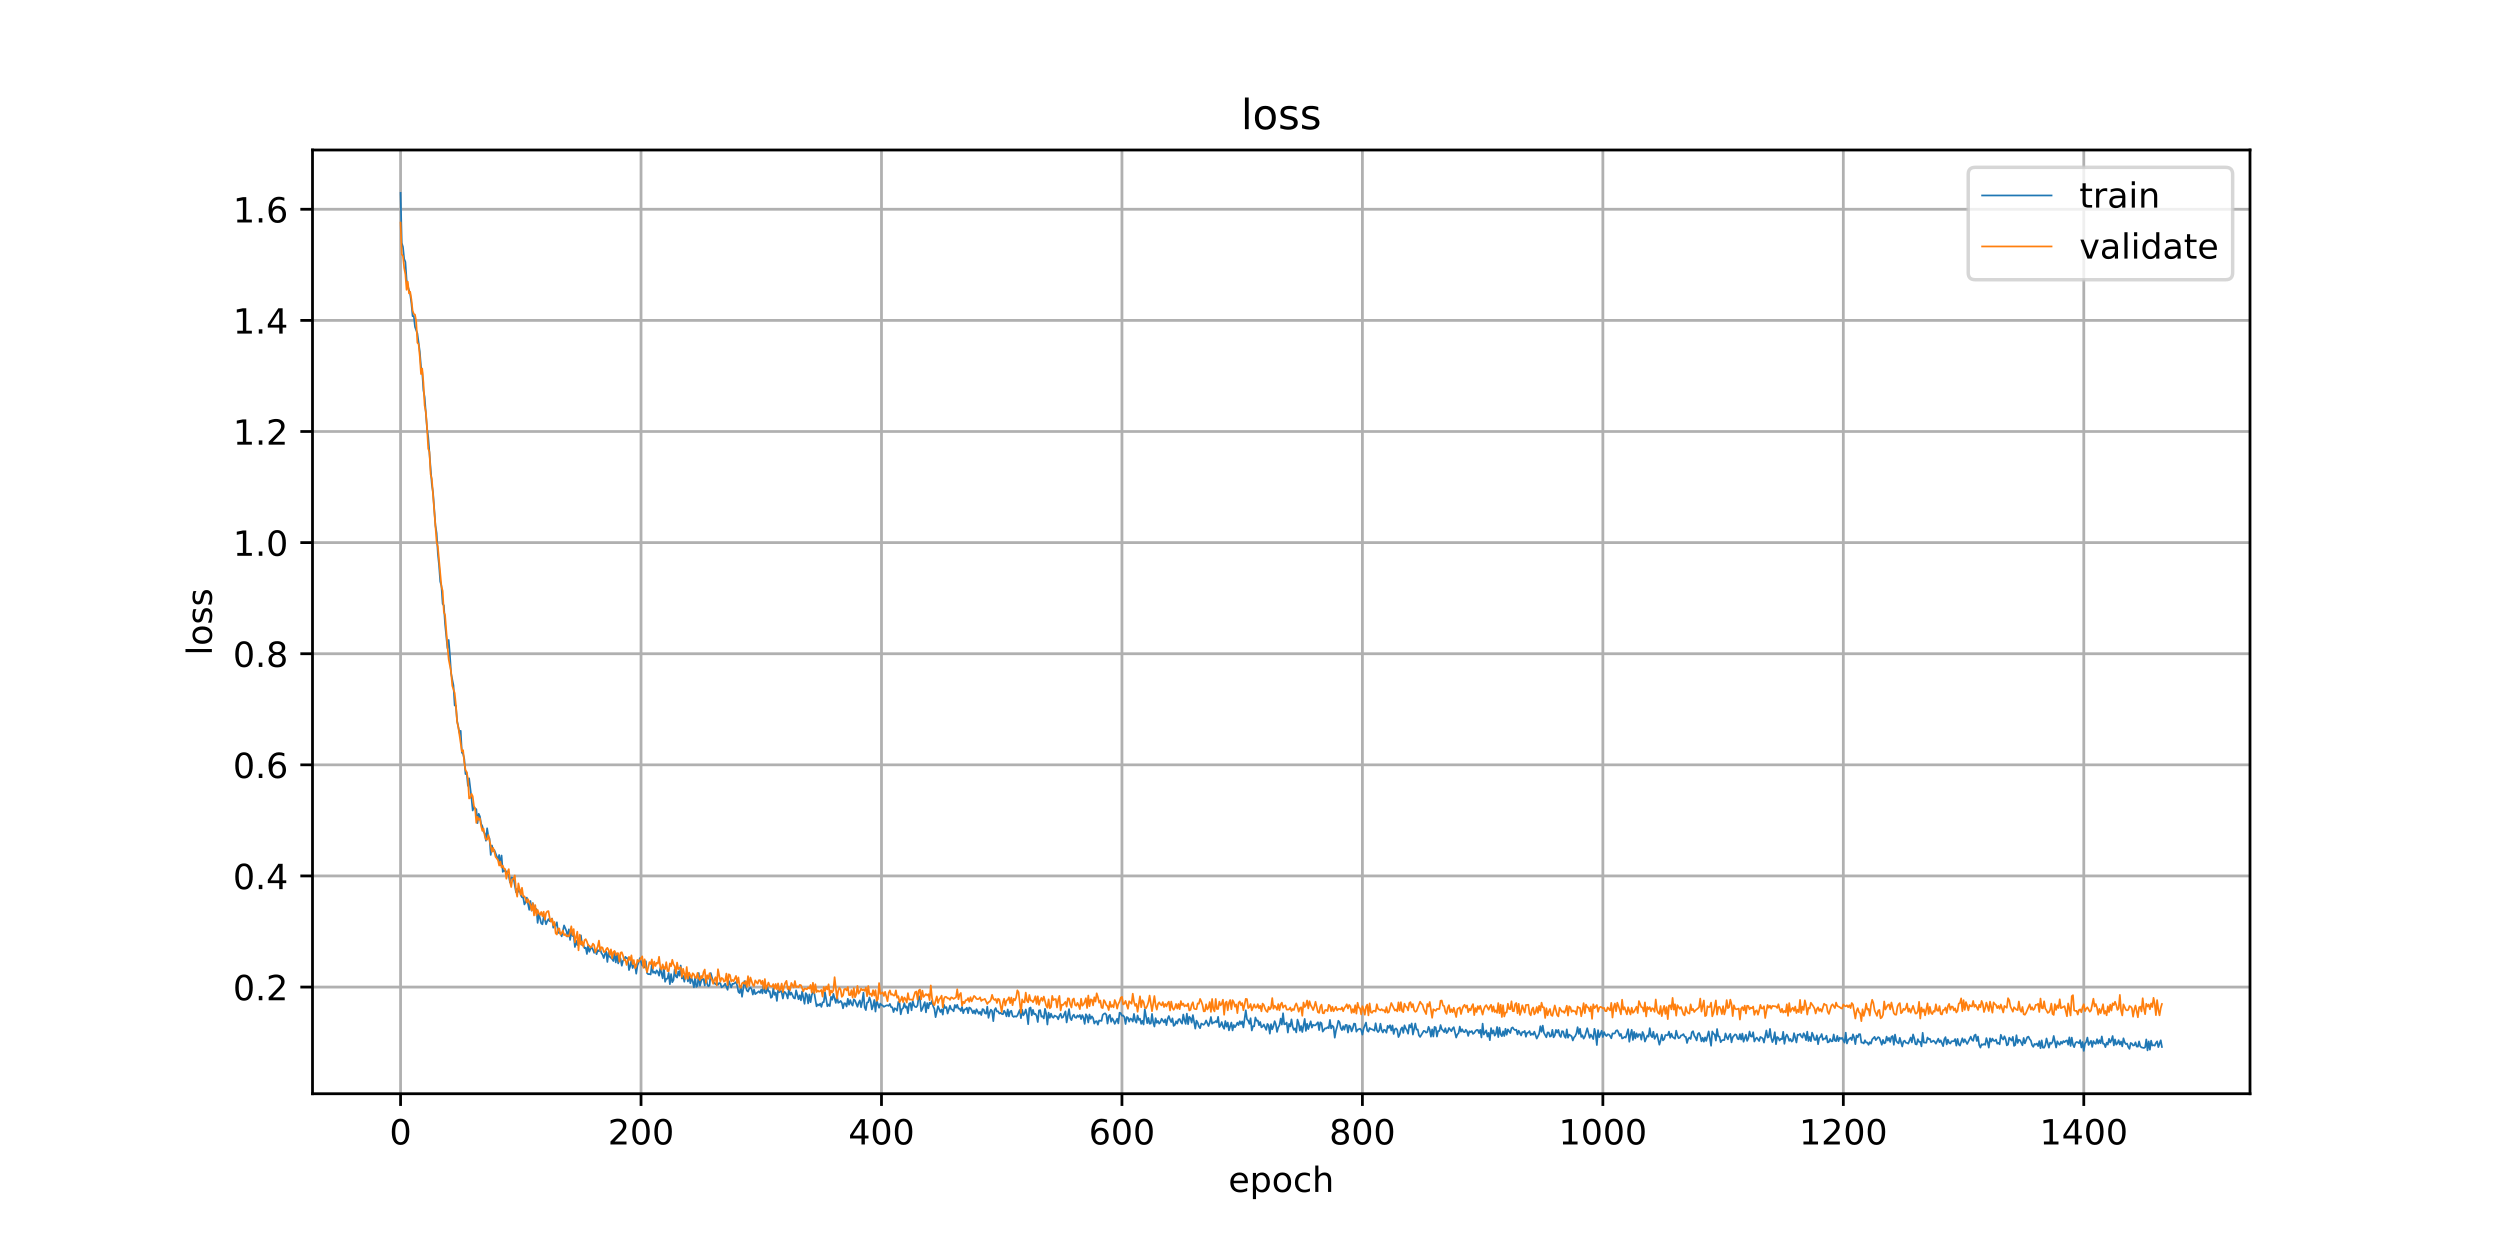<?xml version="1.0" encoding="utf-8" standalone="no"?>
<!DOCTYPE svg PUBLIC "-//W3C//DTD SVG 1.1//EN"
  "http://www.w3.org/Graphics/SVG/1.1/DTD/svg11.dtd">
<!-- Created with matplotlib (https://matplotlib.org/) -->
<svg height="360pt" version="1.1" viewBox="0 0 720 360" width="720pt" xmlns="http://www.w3.org/2000/svg" xmlns:xlink="http://www.w3.org/1999/xlink">
 <defs>
  <style type="text/css">
*{stroke-linecap:butt;stroke-linejoin:round;}
  </style>
 </defs>
 <g id="figure_1">
  <g id="patch_1">
   <path d="M 0 360 
L 720 360 
L 720 0 
L 0 0 
z
" style="fill:#ffffff;"/>
  </g>
  <g id="axes_1">
   <g id="patch_2">
    <path d="M 90 315 
L 648 315 
L 648 43.2 
L 90 43.2 
z
" style="fill:#ffffff;"/>
   </g>
   <g id="matplotlib.axis_1">
    <g id="xtick_1">
     <g id="line2d_1">
      <path clip-path="url(#p225193c476)" d="M 115.364 315 
L 115.364 43.2 
" style="fill:none;stroke:#b0b0b0;stroke-linecap:square;stroke-width:0.8;"/>
     </g>
     <g id="line2d_2">
      <defs>
       <path d="M 0 0 
L 0 3.5 
" id="m3fd4286bce" style="stroke:#000000;stroke-width:0.8;"/>
      </defs>
      <g>
       <use style="stroke:#000000;stroke-width:0.8;" x="115.364" xlink:href="#m3fd4286bce" y="315"/>
      </g>
     </g>
     <g id="text_1">
      <!-- 0 -->
      <defs>
       <path d="M 31.781 66.406 
Q 24.172 66.406 20.328 58.906 
Q 16.5 51.422 16.5 36.375 
Q 16.5 21.391 20.328 13.891 
Q 24.172 6.391 31.781 6.391 
Q 39.453 6.391 43.281 13.891 
Q 47.125 21.391 47.125 36.375 
Q 47.125 51.422 43.281 58.906 
Q 39.453 66.406 31.781 66.406 
z
M 31.781 74.219 
Q 44.047 74.219 50.516 64.516 
Q 56.984 54.828 56.984 36.375 
Q 56.984 17.969 50.516 8.266 
Q 44.047 -1.422 31.781 -1.422 
Q 19.531 -1.422 13.062 8.266 
Q 6.594 17.969 6.594 36.375 
Q 6.594 54.828 13.062 64.516 
Q 19.531 74.219 31.781 74.219 
z
" id="DejaVuSans-48"/>
      </defs>
      <g transform="translate(112.182 329.598)scale(0.1 -0.1)">
       <use xlink:href="#DejaVuSans-48"/>
      </g>
     </g>
    </g>
    <g id="xtick_2">
     <g id="line2d_3">
      <path clip-path="url(#p225193c476)" d="M 184.616 315 
L 184.616 43.2 
" style="fill:none;stroke:#b0b0b0;stroke-linecap:square;stroke-width:0.8;"/>
     </g>
     <g id="line2d_4">
      <g>
       <use style="stroke:#000000;stroke-width:0.8;" x="184.616" xlink:href="#m3fd4286bce" y="315"/>
      </g>
     </g>
     <g id="text_2">
      <!-- 200 -->
      <defs>
       <path d="M 19.188 8.297 
L 53.609 8.297 
L 53.609 0 
L 7.328 0 
L 7.328 8.297 
Q 12.938 14.109 22.625 23.891 
Q 32.328 33.688 34.812 36.531 
Q 39.547 41.844 41.422 45.531 
Q 43.312 49.219 43.312 52.781 
Q 43.312 58.594 39.234 62.25 
Q 35.156 65.922 28.609 65.922 
Q 23.969 65.922 18.812 64.312 
Q 13.672 62.703 7.812 59.422 
L 7.812 69.391 
Q 13.766 71.781 18.938 73 
Q 24.125 74.219 28.422 74.219 
Q 39.75 74.219 46.484 68.547 
Q 53.219 62.891 53.219 53.422 
Q 53.219 48.922 51.531 44.891 
Q 49.859 40.875 45.406 35.406 
Q 44.188 33.984 37.641 27.219 
Q 31.109 20.453 19.188 8.297 
z
" id="DejaVuSans-50"/>
      </defs>
      <g transform="translate(175.072 329.598)scale(0.1 -0.1)">
       <use xlink:href="#DejaVuSans-50"/>
       <use x="63.623" xlink:href="#DejaVuSans-48"/>
       <use x="127.246" xlink:href="#DejaVuSans-48"/>
      </g>
     </g>
    </g>
    <g id="xtick_3">
     <g id="line2d_5">
      <path clip-path="url(#p225193c476)" d="M 253.868 315 
L 253.868 43.2 
" style="fill:none;stroke:#b0b0b0;stroke-linecap:square;stroke-width:0.8;"/>
     </g>
     <g id="line2d_6">
      <g>
       <use style="stroke:#000000;stroke-width:0.8;" x="253.868" xlink:href="#m3fd4286bce" y="315"/>
      </g>
     </g>
     <g id="text_3">
      <!-- 400 -->
      <defs>
       <path d="M 37.797 64.312 
L 12.891 25.391 
L 37.797 25.391 
z
M 35.203 72.906 
L 47.609 72.906 
L 47.609 25.391 
L 58.016 25.391 
L 58.016 17.188 
L 47.609 17.188 
L 47.609 0 
L 37.797 0 
L 37.797 17.188 
L 4.891 17.188 
L 4.891 26.703 
z
" id="DejaVuSans-52"/>
      </defs>
      <g transform="translate(244.324 329.598)scale(0.1 -0.1)">
       <use xlink:href="#DejaVuSans-52"/>
       <use x="63.623" xlink:href="#DejaVuSans-48"/>
       <use x="127.246" xlink:href="#DejaVuSans-48"/>
      </g>
     </g>
    </g>
    <g id="xtick_4">
     <g id="line2d_7">
      <path clip-path="url(#p225193c476)" d="M 323.12 315 
L 323.12 43.2 
" style="fill:none;stroke:#b0b0b0;stroke-linecap:square;stroke-width:0.8;"/>
     </g>
     <g id="line2d_8">
      <g>
       <use style="stroke:#000000;stroke-width:0.8;" x="323.12" xlink:href="#m3fd4286bce" y="315"/>
      </g>
     </g>
     <g id="text_4">
      <!-- 600 -->
      <defs>
       <path d="M 33.016 40.375 
Q 26.375 40.375 22.484 35.828 
Q 18.609 31.297 18.609 23.391 
Q 18.609 15.531 22.484 10.953 
Q 26.375 6.391 33.016 6.391 
Q 39.656 6.391 43.531 10.953 
Q 47.406 15.531 47.406 23.391 
Q 47.406 31.297 43.531 35.828 
Q 39.656 40.375 33.016 40.375 
z
M 52.594 71.297 
L 52.594 62.312 
Q 48.875 64.062 45.094 64.984 
Q 41.312 65.922 37.594 65.922 
Q 27.828 65.922 22.672 59.328 
Q 17.531 52.734 16.797 39.406 
Q 19.672 43.656 24.016 45.922 
Q 28.375 48.188 33.594 48.188 
Q 44.578 48.188 50.953 41.516 
Q 57.328 34.859 57.328 23.391 
Q 57.328 12.156 50.688 5.359 
Q 44.047 -1.422 33.016 -1.422 
Q 20.359 -1.422 13.672 8.266 
Q 6.984 17.969 6.984 36.375 
Q 6.984 53.656 15.188 63.938 
Q 23.391 74.219 37.203 74.219 
Q 40.922 74.219 44.703 73.484 
Q 48.484 72.75 52.594 71.297 
z
" id="DejaVuSans-54"/>
      </defs>
      <g transform="translate(313.577 329.598)scale(0.1 -0.1)">
       <use xlink:href="#DejaVuSans-54"/>
       <use x="63.623" xlink:href="#DejaVuSans-48"/>
       <use x="127.246" xlink:href="#DejaVuSans-48"/>
      </g>
     </g>
    </g>
    <g id="xtick_5">
     <g id="line2d_9">
      <path clip-path="url(#p225193c476)" d="M 392.373 315 
L 392.373 43.2 
" style="fill:none;stroke:#b0b0b0;stroke-linecap:square;stroke-width:0.8;"/>
     </g>
     <g id="line2d_10">
      <g>
       <use style="stroke:#000000;stroke-width:0.8;" x="392.373" xlink:href="#m3fd4286bce" y="315"/>
      </g>
     </g>
     <g id="text_5">
      <!-- 800 -->
      <defs>
       <path d="M 31.781 34.625 
Q 24.75 34.625 20.719 30.859 
Q 16.703 27.094 16.703 20.516 
Q 16.703 13.922 20.719 10.156 
Q 24.75 6.391 31.781 6.391 
Q 38.812 6.391 42.859 10.172 
Q 46.922 13.969 46.922 20.516 
Q 46.922 27.094 42.891 30.859 
Q 38.875 34.625 31.781 34.625 
z
M 21.922 38.812 
Q 15.578 40.375 12.031 44.719 
Q 8.5 49.078 8.5 55.328 
Q 8.5 64.062 14.719 69.141 
Q 20.953 74.219 31.781 74.219 
Q 42.672 74.219 48.875 69.141 
Q 55.078 64.062 55.078 55.328 
Q 55.078 49.078 51.531 44.719 
Q 48 40.375 41.703 38.812 
Q 48.828 37.156 52.797 32.312 
Q 56.781 27.484 56.781 20.516 
Q 56.781 9.906 50.312 4.234 
Q 43.844 -1.422 31.781 -1.422 
Q 19.734 -1.422 13.25 4.234 
Q 6.781 9.906 6.781 20.516 
Q 6.781 27.484 10.781 32.312 
Q 14.797 37.156 21.922 38.812 
z
M 18.312 54.391 
Q 18.312 48.734 21.844 45.562 
Q 25.391 42.391 31.781 42.391 
Q 38.141 42.391 41.719 45.562 
Q 45.312 48.734 45.312 54.391 
Q 45.312 60.062 41.719 63.234 
Q 38.141 66.406 31.781 66.406 
Q 25.391 66.406 21.844 63.234 
Q 18.312 60.062 18.312 54.391 
z
" id="DejaVuSans-56"/>
      </defs>
      <g transform="translate(382.829 329.598)scale(0.1 -0.1)">
       <use xlink:href="#DejaVuSans-56"/>
       <use x="63.623" xlink:href="#DejaVuSans-48"/>
       <use x="127.246" xlink:href="#DejaVuSans-48"/>
      </g>
     </g>
    </g>
    <g id="xtick_6">
     <g id="line2d_11">
      <path clip-path="url(#p225193c476)" d="M 461.625 315 
L 461.625 43.2 
" style="fill:none;stroke:#b0b0b0;stroke-linecap:square;stroke-width:0.8;"/>
     </g>
     <g id="line2d_12">
      <g>
       <use style="stroke:#000000;stroke-width:0.8;" x="461.625" xlink:href="#m3fd4286bce" y="315"/>
      </g>
     </g>
     <g id="text_6">
      <!-- 1000 -->
      <defs>
       <path d="M 12.406 8.297 
L 28.516 8.297 
L 28.516 63.922 
L 10.984 60.406 
L 10.984 69.391 
L 28.422 72.906 
L 38.281 72.906 
L 38.281 8.297 
L 54.391 8.297 
L 54.391 0 
L 12.406 0 
z
" id="DejaVuSans-49"/>
      </defs>
      <g transform="translate(448.9 329.598)scale(0.1 -0.1)">
       <use xlink:href="#DejaVuSans-49"/>
       <use x="63.623" xlink:href="#DejaVuSans-48"/>
       <use x="127.246" xlink:href="#DejaVuSans-48"/>
       <use x="190.869" xlink:href="#DejaVuSans-48"/>
      </g>
     </g>
    </g>
    <g id="xtick_7">
     <g id="line2d_13">
      <path clip-path="url(#p225193c476)" d="M 530.877 315 
L 530.877 43.2 
" style="fill:none;stroke:#b0b0b0;stroke-linecap:square;stroke-width:0.8;"/>
     </g>
     <g id="line2d_14">
      <g>
       <use style="stroke:#000000;stroke-width:0.8;" x="530.877" xlink:href="#m3fd4286bce" y="315"/>
      </g>
     </g>
     <g id="text_7">
      <!-- 1200 -->
      <g transform="translate(518.152 329.598)scale(0.1 -0.1)">
       <use xlink:href="#DejaVuSans-49"/>
       <use x="63.623" xlink:href="#DejaVuSans-50"/>
       <use x="127.246" xlink:href="#DejaVuSans-48"/>
       <use x="190.869" xlink:href="#DejaVuSans-48"/>
      </g>
     </g>
    </g>
    <g id="xtick_8">
     <g id="line2d_15">
      <path clip-path="url(#p225193c476)" d="M 600.129 315 
L 600.129 43.2 
" style="fill:none;stroke:#b0b0b0;stroke-linecap:square;stroke-width:0.8;"/>
     </g>
     <g id="line2d_16">
      <g>
       <use style="stroke:#000000;stroke-width:0.8;" x="600.129" xlink:href="#m3fd4286bce" y="315"/>
      </g>
     </g>
     <g id="text_8">
      <!-- 1400 -->
      <g transform="translate(587.404 329.598)scale(0.1 -0.1)">
       <use xlink:href="#DejaVuSans-49"/>
       <use x="63.623" xlink:href="#DejaVuSans-52"/>
       <use x="127.246" xlink:href="#DejaVuSans-48"/>
       <use x="190.869" xlink:href="#DejaVuSans-48"/>
      </g>
     </g>
    </g>
    <g id="text_9">
     <!-- epoch -->
     <defs>
      <path d="M 56.203 29.594 
L 56.203 25.203 
L 14.891 25.203 
Q 15.484 15.922 20.484 11.062 
Q 25.484 6.203 34.422 6.203 
Q 39.594 6.203 44.453 7.469 
Q 49.312 8.734 54.109 11.281 
L 54.109 2.781 
Q 49.266 0.734 44.188 -0.344 
Q 39.109 -1.422 33.891 -1.422 
Q 20.797 -1.422 13.156 6.188 
Q 5.516 13.812 5.516 26.812 
Q 5.516 40.234 12.766 48.109 
Q 20.016 56 32.328 56 
Q 43.359 56 49.781 48.891 
Q 56.203 41.797 56.203 29.594 
z
M 47.219 32.234 
Q 47.125 39.594 43.094 43.984 
Q 39.062 48.391 32.422 48.391 
Q 24.906 48.391 20.391 44.141 
Q 15.875 39.891 15.188 32.172 
z
" id="DejaVuSans-101"/>
      <path d="M 18.109 8.203 
L 18.109 -20.797 
L 9.078 -20.797 
L 9.078 54.688 
L 18.109 54.688 
L 18.109 46.391 
Q 20.953 51.266 25.266 53.625 
Q 29.594 56 35.594 56 
Q 45.562 56 51.781 48.094 
Q 58.016 40.188 58.016 27.297 
Q 58.016 14.406 51.781 6.484 
Q 45.562 -1.422 35.594 -1.422 
Q 29.594 -1.422 25.266 0.953 
Q 20.953 3.328 18.109 8.203 
z
M 48.688 27.297 
Q 48.688 37.203 44.609 42.844 
Q 40.531 48.484 33.406 48.484 
Q 26.266 48.484 22.188 42.844 
Q 18.109 37.203 18.109 27.297 
Q 18.109 17.391 22.188 11.75 
Q 26.266 6.109 33.406 6.109 
Q 40.531 6.109 44.609 11.75 
Q 48.688 17.391 48.688 27.297 
z
" id="DejaVuSans-112"/>
      <path d="M 30.609 48.391 
Q 23.391 48.391 19.188 42.75 
Q 14.984 37.109 14.984 27.297 
Q 14.984 17.484 19.156 11.844 
Q 23.344 6.203 30.609 6.203 
Q 37.797 6.203 41.984 11.859 
Q 46.188 17.531 46.188 27.297 
Q 46.188 37.016 41.984 42.703 
Q 37.797 48.391 30.609 48.391 
z
M 30.609 56 
Q 42.328 56 49.016 48.375 
Q 55.719 40.766 55.719 27.297 
Q 55.719 13.875 49.016 6.219 
Q 42.328 -1.422 30.609 -1.422 
Q 18.844 -1.422 12.172 6.219 
Q 5.516 13.875 5.516 27.297 
Q 5.516 40.766 12.172 48.375 
Q 18.844 56 30.609 56 
z
" id="DejaVuSans-111"/>
      <path d="M 48.781 52.594 
L 48.781 44.188 
Q 44.969 46.297 41.141 47.344 
Q 37.312 48.391 33.406 48.391 
Q 24.656 48.391 19.812 42.844 
Q 14.984 37.312 14.984 27.297 
Q 14.984 17.281 19.812 11.734 
Q 24.656 6.203 33.406 6.203 
Q 37.312 6.203 41.141 7.25 
Q 44.969 8.297 48.781 10.406 
L 48.781 2.094 
Q 45.016 0.344 40.984 -0.531 
Q 36.969 -1.422 32.422 -1.422 
Q 20.062 -1.422 12.781 6.344 
Q 5.516 14.109 5.516 27.297 
Q 5.516 40.672 12.859 48.328 
Q 20.219 56 33.016 56 
Q 37.156 56 41.109 55.141 
Q 45.062 54.297 48.781 52.594 
z
" id="DejaVuSans-99"/>
      <path d="M 54.891 33.016 
L 54.891 0 
L 45.906 0 
L 45.906 32.719 
Q 45.906 40.484 42.875 44.328 
Q 39.844 48.188 33.797 48.188 
Q 26.516 48.188 22.312 43.547 
Q 18.109 38.922 18.109 30.906 
L 18.109 0 
L 9.078 0 
L 9.078 75.984 
L 18.109 75.984 
L 18.109 46.188 
Q 21.344 51.125 25.703 53.562 
Q 30.078 56 35.797 56 
Q 45.219 56 50.047 50.172 
Q 54.891 44.344 54.891 33.016 
z
" id="DejaVuSans-104"/>
     </defs>
     <g transform="translate(353.772 343.277)scale(0.1 -0.1)">
      <use xlink:href="#DejaVuSans-101"/>
      <use x="61.523" xlink:href="#DejaVuSans-112"/>
      <use x="125" xlink:href="#DejaVuSans-111"/>
      <use x="186.182" xlink:href="#DejaVuSans-99"/>
      <use x="241.162" xlink:href="#DejaVuSans-104"/>
     </g>
    </g>
   </g>
   <g id="matplotlib.axis_2">
    <g id="ytick_1">
     <g id="line2d_17">
      <path clip-path="url(#p225193c476)" d="M 90 284.269 
L 648 284.269 
" style="fill:none;stroke:#b0b0b0;stroke-linecap:square;stroke-width:0.8;"/>
     </g>
     <g id="line2d_18">
      <defs>
       <path d="M 0 0 
L -3.5 0 
" id="m95b5ccaf73" style="stroke:#000000;stroke-width:0.8;"/>
      </defs>
      <g>
       <use style="stroke:#000000;stroke-width:0.8;" x="90" xlink:href="#m95b5ccaf73" y="284.269"/>
      </g>
     </g>
     <g id="text_10">
      <!-- 0.2 -->
      <defs>
       <path d="M 10.688 12.406 
L 21 12.406 
L 21 0 
L 10.688 0 
z
" id="DejaVuSans-46"/>
      </defs>
      <g transform="translate(67.097 288.068)scale(0.1 -0.1)">
       <use xlink:href="#DejaVuSans-48"/>
       <use x="63.623" xlink:href="#DejaVuSans-46"/>
       <use x="95.41" xlink:href="#DejaVuSans-50"/>
      </g>
     </g>
    </g>
    <g id="ytick_2">
     <g id="line2d_19">
      <path clip-path="url(#p225193c476)" d="M 90 252.269 
L 648 252.269 
" style="fill:none;stroke:#b0b0b0;stroke-linecap:square;stroke-width:0.8;"/>
     </g>
     <g id="line2d_20">
      <g>
       <use style="stroke:#000000;stroke-width:0.8;" x="90" xlink:href="#m95b5ccaf73" y="252.269"/>
      </g>
     </g>
     <g id="text_11">
      <!-- 0.4 -->
      <g transform="translate(67.097 256.069)scale(0.1 -0.1)">
       <use xlink:href="#DejaVuSans-48"/>
       <use x="63.623" xlink:href="#DejaVuSans-46"/>
       <use x="95.41" xlink:href="#DejaVuSans-52"/>
      </g>
     </g>
    </g>
    <g id="ytick_3">
     <g id="line2d_21">
      <path clip-path="url(#p225193c476)" d="M 90 220.27 
L 648 220.27 
" style="fill:none;stroke:#b0b0b0;stroke-linecap:square;stroke-width:0.8;"/>
     </g>
     <g id="line2d_22">
      <g>
       <use style="stroke:#000000;stroke-width:0.8;" x="90" xlink:href="#m95b5ccaf73" y="220.27"/>
      </g>
     </g>
     <g id="text_12">
      <!-- 0.6 -->
      <g transform="translate(67.097 224.07)scale(0.1 -0.1)">
       <use xlink:href="#DejaVuSans-48"/>
       <use x="63.623" xlink:href="#DejaVuSans-46"/>
       <use x="95.41" xlink:href="#DejaVuSans-54"/>
      </g>
     </g>
    </g>
    <g id="ytick_4">
     <g id="line2d_23">
      <path clip-path="url(#p225193c476)" d="M 90 188.271 
L 648 188.271 
" style="fill:none;stroke:#b0b0b0;stroke-linecap:square;stroke-width:0.8;"/>
     </g>
     <g id="line2d_24">
      <g>
       <use style="stroke:#000000;stroke-width:0.8;" x="90" xlink:href="#m95b5ccaf73" y="188.271"/>
      </g>
     </g>
     <g id="text_13">
      <!-- 0.8 -->
      <g transform="translate(67.097 192.07)scale(0.1 -0.1)">
       <use xlink:href="#DejaVuSans-48"/>
       <use x="63.623" xlink:href="#DejaVuSans-46"/>
       <use x="95.41" xlink:href="#DejaVuSans-56"/>
      </g>
     </g>
    </g>
    <g id="ytick_5">
     <g id="line2d_25">
      <path clip-path="url(#p225193c476)" d="M 90 156.272 
L 648 156.272 
" style="fill:none;stroke:#b0b0b0;stroke-linecap:square;stroke-width:0.8;"/>
     </g>
     <g id="line2d_26">
      <g>
       <use style="stroke:#000000;stroke-width:0.8;" x="90" xlink:href="#m95b5ccaf73" y="156.272"/>
      </g>
     </g>
     <g id="text_14">
      <!-- 1.0 -->
      <g transform="translate(67.097 160.071)scale(0.1 -0.1)">
       <use xlink:href="#DejaVuSans-49"/>
       <use x="63.623" xlink:href="#DejaVuSans-46"/>
       <use x="95.41" xlink:href="#DejaVuSans-48"/>
      </g>
     </g>
    </g>
    <g id="ytick_6">
     <g id="line2d_27">
      <path clip-path="url(#p225193c476)" d="M 90 124.273 
L 648 124.273 
" style="fill:none;stroke:#b0b0b0;stroke-linecap:square;stroke-width:0.8;"/>
     </g>
     <g id="line2d_28">
      <g>
       <use style="stroke:#000000;stroke-width:0.8;" x="90" xlink:href="#m95b5ccaf73" y="124.273"/>
      </g>
     </g>
     <g id="text_15">
      <!-- 1.2 -->
      <g transform="translate(67.097 128.072)scale(0.1 -0.1)">
       <use xlink:href="#DejaVuSans-49"/>
       <use x="63.623" xlink:href="#DejaVuSans-46"/>
       <use x="95.41" xlink:href="#DejaVuSans-50"/>
      </g>
     </g>
    </g>
    <g id="ytick_7">
     <g id="line2d_29">
      <path clip-path="url(#p225193c476)" d="M 90 92.274 
L 648 92.274 
" style="fill:none;stroke:#b0b0b0;stroke-linecap:square;stroke-width:0.8;"/>
     </g>
     <g id="line2d_30">
      <g>
       <use style="stroke:#000000;stroke-width:0.8;" x="90" xlink:href="#m95b5ccaf73" y="92.274"/>
      </g>
     </g>
     <g id="text_16">
      <!-- 1.4 -->
      <g transform="translate(67.097 96.073)scale(0.1 -0.1)">
       <use xlink:href="#DejaVuSans-49"/>
       <use x="63.623" xlink:href="#DejaVuSans-46"/>
       <use x="95.41" xlink:href="#DejaVuSans-52"/>
      </g>
     </g>
    </g>
    <g id="ytick_8">
     <g id="line2d_31">
      <path clip-path="url(#p225193c476)" d="M 90 60.275 
L 648 60.275 
" style="fill:none;stroke:#b0b0b0;stroke-linecap:square;stroke-width:0.8;"/>
     </g>
     <g id="line2d_32">
      <g>
       <use style="stroke:#000000;stroke-width:0.8;" x="90" xlink:href="#m95b5ccaf73" y="60.275"/>
      </g>
     </g>
     <g id="text_17">
      <!-- 1.6 -->
      <g transform="translate(67.097 64.074)scale(0.1 -0.1)">
       <use xlink:href="#DejaVuSans-49"/>
       <use x="63.623" xlink:href="#DejaVuSans-46"/>
       <use x="95.41" xlink:href="#DejaVuSans-54"/>
      </g>
     </g>
    </g>
    <g id="text_18">
     <!-- loss -->
     <defs>
      <path d="M 9.422 75.984 
L 18.406 75.984 
L 18.406 0 
L 9.422 0 
z
" id="DejaVuSans-108"/>
      <path d="M 44.281 53.078 
L 44.281 44.578 
Q 40.484 46.531 36.375 47.5 
Q 32.281 48.484 27.875 48.484 
Q 21.188 48.484 17.844 46.438 
Q 14.5 44.391 14.5 40.281 
Q 14.5 37.156 16.891 35.375 
Q 19.281 33.594 26.516 31.984 
L 29.594 31.297 
Q 39.156 29.25 43.188 25.516 
Q 47.219 21.781 47.219 15.094 
Q 47.219 7.469 41.188 3.016 
Q 35.156 -1.422 24.609 -1.422 
Q 20.219 -1.422 15.453 -0.562 
Q 10.688 0.297 5.422 2 
L 5.422 11.281 
Q 10.406 8.688 15.234 7.391 
Q 20.062 6.109 24.812 6.109 
Q 31.156 6.109 34.562 8.281 
Q 37.984 10.453 37.984 14.406 
Q 37.984 18.062 35.516 20.016 
Q 33.062 21.969 24.703 23.781 
L 21.578 24.516 
Q 13.234 26.266 9.516 29.906 
Q 5.812 33.547 5.812 39.891 
Q 5.812 47.609 11.281 51.797 
Q 16.75 56 26.812 56 
Q 31.781 56 36.172 55.266 
Q 40.578 54.547 44.281 53.078 
z
" id="DejaVuSans-115"/>
     </defs>
     <g transform="translate(61.017 188.758)rotate(-90)scale(0.1 -0.1)">
      <use xlink:href="#DejaVuSans-108"/>
      <use x="27.783" xlink:href="#DejaVuSans-111"/>
      <use x="88.965" xlink:href="#DejaVuSans-115"/>
      <use x="141.064" xlink:href="#DejaVuSans-115"/>
     </g>
    </g>
   </g>
   <g id="line2d_33">
    <path clip-path="url(#p225193c476)" d="M 115.364 55.555 
L 115.71 69.987 
L 116.056 71.13 
L 116.402 74.563 
L 116.749 75.448 
L 117.095 80.521 
L 117.441 82.327 
L 118.134 84.758 
L 118.48 87.31 
L 118.826 91.058 
L 119.173 91.017 
L 119.519 94.143 
L 120.211 96.063 
L 120.904 101.295 
L 121.25 105.669 
L 121.596 107.105 
L 121.943 112.404 
L 122.289 114.339 
L 122.981 123.359 
L 123.328 125.865 
L 124.366 139.504 
L 124.713 141.868 
L 125.405 151.349 
L 125.751 153.55 
L 126.098 159.442 
L 126.444 162.793 
L 126.79 167.495 
L 127.137 168.778 
L 127.483 173.933 
L 127.829 174.354 
L 128.175 179.693 
L 128.868 186.684 
L 129.214 184.315 
L 129.56 188.445 
L 129.907 193.944 
L 130.599 197.409 
L 130.945 203.177 
L 131.292 203.27 
L 131.638 207.555 
L 132.33 211.097 
L 132.677 210.477 
L 133.023 216.76 
L 133.369 217.114 
L 133.715 218.602 
L 134.062 222.944 
L 134.408 222.55 
L 134.754 226.301 
L 135.101 224.158 
L 135.793 229.888 
L 136.139 233.415 
L 136.486 232.346 
L 136.832 232.885 
L 137.178 233.046 
L 137.524 237.056 
L 137.871 234.377 
L 138.217 235.156 
L 138.563 237.27 
L 138.909 237.935 
L 139.256 239.492 
L 139.602 240.021 
L 139.948 242.123 
L 140.294 238.551 
L 140.641 240.847 
L 140.987 241.541 
L 141.333 246.211 
L 141.679 243.501 
L 142.026 245.161 
L 142.372 244.818 
L 143.065 246.644 
L 143.411 247.616 
L 143.757 246.232 
L 144.103 249.209 
L 144.45 246.394 
L 144.796 251.096 
L 145.142 250.634 
L 145.488 250.971 
L 145.835 250.959 
L 146.181 251.858 
L 146.527 252.054 
L 146.873 254.159 
L 147.22 252.726 
L 147.912 252.943 
L 148.605 256.94 
L 148.951 255.99 
L 149.297 256.84 
L 149.643 256.164 
L 149.99 257.834 
L 150.336 258.424 
L 150.682 258.475 
L 151.029 260.477 
L 151.375 259.83 
L 151.721 258.517 
L 152.414 262.02 
L 152.76 259.493 
L 153.106 262.265 
L 153.452 260.137 
L 154.145 262.007 
L 154.491 261.801 
L 154.837 265.784 
L 155.184 263.137 
L 155.876 265.947 
L 156.222 266.202 
L 156.569 264.068 
L 156.915 264.86 
L 157.261 266.19 
L 157.608 265.279 
L 157.954 264.703 
L 158.3 265.303 
L 158.646 265.042 
L 158.993 264.544 
L 159.339 267.17 
L 159.685 266.112 
L 160.031 266.612 
L 160.378 265.624 
L 160.724 268.691 
L 161.07 268.595 
L 161.416 268.819 
L 161.763 269.664 
L 162.455 266.522 
L 163.148 268.177 
L 163.494 269.712 
L 163.84 267.654 
L 164.186 270.696 
L 164.533 268.173 
L 164.879 269.567 
L 165.225 269.415 
L 165.572 272.728 
L 165.918 270.947 
L 166.264 272.204 
L 167.303 269.394 
L 167.649 272.188 
L 167.995 272.115 
L 168.342 273.092 
L 168.688 272.931 
L 169.034 274.746 
L 169.38 272.064 
L 169.727 274.11 
L 170.073 273.24 
L 170.419 272.885 
L 170.765 273.481 
L 171.112 274.417 
L 171.458 273.681 
L 171.804 274.806 
L 172.15 273.627 
L 172.497 273.985 
L 172.843 273.187 
L 173.189 274.458 
L 173.536 274.965 
L 173.882 275.923 
L 174.228 274.723 
L 174.574 274.027 
L 174.921 277.038 
L 175.267 274.301 
L 175.613 275.537 
L 176.306 276.214 
L 176.652 276.775 
L 176.998 274.041 
L 177.344 277.178 
L 177.691 274.712 
L 178.037 277.459 
L 178.383 275.253 
L 178.729 276.186 
L 179.076 278.122 
L 179.422 276.663 
L 179.768 276.403 
L 180.114 275.567 
L 180.461 275.969 
L 180.807 275.977 
L 181.153 279.377 
L 181.5 278.283 
L 181.846 276.431 
L 182.192 278.781 
L 182.538 278.032 
L 182.885 277.766 
L 183.231 280.414 
L 183.577 278.086 
L 183.923 277.19 
L 184.27 275.952 
L 184.962 278.058 
L 185.308 278.214 
L 185.655 278.641 
L 186.001 276.833 
L 186.347 280.251 
L 186.693 280.571 
L 187.04 280.52 
L 187.386 280.654 
L 187.732 277.752 
L 188.078 280.159 
L 188.425 279.846 
L 188.771 280.359 
L 189.117 279.465 
L 189.464 279.921 
L 189.81 280.996 
L 190.156 278.792 
L 190.849 281.759 
L 191.195 278.5 
L 191.541 282.743 
L 191.887 281.911 
L 192.234 281.842 
L 192.58 280.207 
L 192.926 283.445 
L 193.272 280.554 
L 193.619 282.886 
L 193.965 282.266 
L 194.311 279.176 
L 194.657 281.199 
L 195.004 281.537 
L 195.35 279.782 
L 195.696 280.992 
L 196.043 278.071 
L 196.389 281.81 
L 196.735 281.06 
L 197.081 282.732 
L 197.428 280.648 
L 197.774 280.672 
L 198.12 282.655 
L 198.466 280.712 
L 198.813 283.166 
L 199.159 281.731 
L 199.505 282.674 
L 199.851 284.352 
L 200.198 281.493 
L 200.544 284.227 
L 200.89 283.912 
L 201.236 280.237 
L 201.583 283.912 
L 201.929 282.562 
L 202.275 281.915 
L 202.621 281.942 
L 202.968 283.83 
L 203.314 281.237 
L 203.66 283.394 
L 204.007 284.059 
L 204.353 283.789 
L 204.699 280.241 
L 205.392 282.784 
L 206.084 283.46 
L 206.43 283.124 
L 206.777 283.616 
L 207.123 283.1 
L 207.469 283.163 
L 207.815 284.356 
L 208.508 283.814 
L 208.854 283.286 
L 209.547 285.061 
L 209.893 282.525 
L 210.585 284.376 
L 210.932 283.346 
L 211.278 283.366 
L 211.971 282.841 
L 212.317 283.877 
L 212.663 285.673 
L 213.009 286 
L 213.356 283.963 
L 213.702 287.064 
L 214.394 282.573 
L 215.087 285.263 
L 215.433 285.575 
L 215.779 284.717 
L 216.126 284.436 
L 216.472 284.895 
L 216.818 286.429 
L 217.164 284.994 
L 217.511 286.308 
L 218.549 285.49 
L 218.896 285.956 
L 219.242 284.993 
L 219.588 286.104 
L 219.935 283.198 
L 220.281 285.786 
L 220.627 286.038 
L 220.973 284.026 
L 221.32 285.563 
L 221.666 285.454 
L 222.012 287.361 
L 222.358 287.109 
L 222.705 284.687 
L 223.051 286.514 
L 223.397 285.88 
L 223.743 288.256 
L 224.09 285.151 
L 224.436 285.77 
L 224.782 285.147 
L 225.128 285.899 
L 225.475 287.575 
L 225.821 285.639 
L 226.167 285.809 
L 226.513 286.397 
L 226.86 287.566 
L 227.206 284.777 
L 227.552 286.52 
L 227.899 285.873 
L 228.591 287.416 
L 228.937 287.56 
L 229.284 285.213 
L 229.976 287.784 
L 230.322 286.649 
L 230.669 288.102 
L 231.015 285.527 
L 231.707 289.092 
L 232.054 286.02 
L 232.4 286.521 
L 232.746 288.99 
L 233.092 286.395 
L 233.439 288.623 
L 233.785 286.562 
L 234.131 285.734 
L 234.478 285.793 
L 235.17 289.83 
L 235.516 289.249 
L 235.863 289.556 
L 236.209 289.049 
L 236.555 289.975 
L 236.901 288.667 
L 237.248 288.621 
L 237.594 285.768 
L 238.286 289.81 
L 238.633 289.275 
L 238.979 289.743 
L 239.325 287.081 
L 239.671 287.923 
L 240.018 286.225 
L 240.71 288.833 
L 241.056 286.846 
L 241.403 288.804 
L 241.749 288.651 
L 242.095 288.261 
L 242.442 288.787 
L 242.788 290.397 
L 243.134 288.927 
L 243.48 288.998 
L 243.827 289.88 
L 244.173 287.652 
L 244.519 289.346 
L 244.865 288.018 
L 245.212 289.082 
L 245.558 289.614 
L 245.904 287.805 
L 246.25 288.158 
L 246.943 289.951 
L 247.289 288.806 
L 247.635 288.117 
L 247.982 290.091 
L 248.328 288.38 
L 248.674 285.883 
L 249.02 290.092 
L 249.367 290.908 
L 249.713 288.725 
L 250.059 288.651 
L 250.406 287.242 
L 250.752 288.36 
L 251.098 290.711 
L 251.444 289.685 
L 251.791 287.994 
L 252.137 291.331 
L 252.483 288.16 
L 253.176 290.237 
L 253.522 289.028 
L 253.868 289.426 
L 254.214 289.604 
L 254.561 289.958 
L 255.253 289.567 
L 255.599 289.527 
L 255.946 289.688 
L 256.292 289.12 
L 256.638 290.054 
L 256.984 290.11 
L 257.331 291.474 
L 257.677 290.372 
L 258.023 290.6 
L 258.37 291.077 
L 258.716 288.557 
L 259.062 288.833 
L 259.408 292.126 
L 259.755 290.614 
L 260.101 290.368 
L 260.447 288.927 
L 260.793 290.208 
L 261.14 289.843 
L 261.486 291.811 
L 261.832 289.067 
L 262.178 288.868 
L 262.525 290.966 
L 262.871 288.293 
L 263.217 289.549 
L 263.563 289.978 
L 263.91 290.048 
L 264.256 289.544 
L 264.602 286.832 
L 264.948 287.64 
L 265.295 291.202 
L 265.641 290.546 
L 266.334 288.598 
L 266.68 291.557 
L 267.026 288.898 
L 267.372 290.403 
L 267.719 288.776 
L 268.065 289.176 
L 268.411 288.258 
L 268.757 289.817 
L 269.104 290.561 
L 269.45 292.937 
L 270.142 289.778 
L 270.835 291.462 
L 271.181 290.746 
L 271.527 292.203 
L 271.874 289.403 
L 272.22 290.306 
L 272.566 290.055 
L 272.913 291.902 
L 273.605 289.624 
L 273.951 290.672 
L 274.298 290.782 
L 274.644 291.257 
L 274.99 289.445 
L 275.336 290.234 
L 275.683 289.382 
L 276.029 290.491 
L 276.375 290.481 
L 276.721 291.177 
L 277.068 289.996 
L 277.414 291.813 
L 277.76 290.754 
L 278.106 290.658 
L 278.453 290.23 
L 278.799 291.808 
L 279.145 290.155 
L 279.491 290.362 
L 279.838 290.895 
L 280.184 291.803 
L 280.53 291.032 
L 280.877 291.954 
L 281.223 290.662 
L 281.915 291.973 
L 282.262 291.404 
L 282.608 292.337 
L 282.954 290.623 
L 283.3 290.738 
L 283.647 291.814 
L 283.993 291.949 
L 284.339 289.921 
L 284.685 293.138 
L 285.032 291.67 
L 285.378 290.788 
L 285.724 291.216 
L 286.07 294.084 
L 286.417 290.901 
L 286.763 290.327 
L 287.109 291.298 
L 287.455 291.266 
L 287.802 291.899 
L 288.148 291.694 
L 288.494 291.999 
L 288.841 292.106 
L 289.187 291.092 
L 289.533 291.646 
L 289.879 292.709 
L 290.226 290.727 
L 290.572 292.735 
L 290.918 291.302 
L 291.264 291.096 
L 291.611 292.603 
L 291.957 292.873 
L 292.303 292.652 
L 292.649 292.816 
L 292.996 292.497 
L 293.688 290.857 
L 294.034 293.243 
L 294.381 290.788 
L 294.727 292.412 
L 295.073 291.868 
L 295.419 290.733 
L 295.766 292.278 
L 296.112 294.971 
L 296.458 290.375 
L 296.805 290.158 
L 297.151 292.417 
L 297.497 290.84 
L 297.843 292.099 
L 298.19 291.971 
L 298.536 292.572 
L 298.882 294.336 
L 299.228 291.014 
L 299.575 290.921 
L 299.921 292.807 
L 300.267 292.654 
L 300.613 293.316 
L 300.96 290.53 
L 301.306 291.928 
L 301.652 295.063 
L 301.998 291.646 
L 302.345 293.131 
L 302.691 291.937 
L 303.037 292.857 
L 303.383 293.115 
L 303.73 292.483 
L 304.422 292.84 
L 304.769 293.564 
L 305.115 292.503 
L 305.461 291.941 
L 305.807 293.127 
L 306.154 292.937 
L 306.846 291.281 
L 307.192 294.467 
L 307.885 290.63 
L 308.231 293.232 
L 308.577 293.806 
L 308.924 292.627 
L 309.27 292.228 
L 309.616 293.018 
L 309.962 293.134 
L 310.309 292.452 
L 310.655 292.855 
L 311.001 292.317 
L 311.348 293.499 
L 311.694 292.342 
L 312.04 293.096 
L 312.386 294.885 
L 312.733 292.112 
L 313.079 292.642 
L 313.425 294.471 
L 313.771 292.173 
L 314.118 293.424 
L 314.464 292.727 
L 314.81 293.225 
L 315.156 294.782 
L 315.503 294.176 
L 315.849 294.086 
L 316.195 295.108 
L 316.541 293.897 
L 317.234 294.023 
L 317.58 292.315 
L 317.926 291.993 
L 318.273 291.83 
L 318.619 292.237 
L 318.965 294.793 
L 319.312 292.699 
L 319.658 292.276 
L 320.004 294.267 
L 320.35 293.279 
L 320.697 293.918 
L 321.043 294.883 
L 321.735 293.393 
L 322.082 294.739 
L 322.428 291.662 
L 322.774 291.777 
L 323.12 292.543 
L 323.467 292.456 
L 323.813 292.936 
L 324.159 294.913 
L 324.505 292.909 
L 324.852 293.099 
L 325.198 294.224 
L 325.544 293.341 
L 325.89 293.534 
L 326.237 294.206 
L 326.583 292.008 
L 326.929 293.861 
L 327.276 294.522 
L 327.622 292.456 
L 327.968 293.723 
L 328.314 293.374 
L 328.661 294.874 
L 329.007 293.964 
L 329.353 295.059 
L 329.699 290.662 
L 330.392 294.66 
L 330.738 293.145 
L 331.084 294.832 
L 331.431 294.747 
L 331.777 292.014 
L 332.123 294.452 
L 332.469 295.639 
L 332.816 293.241 
L 333.162 294.547 
L 333.508 294.024 
L 333.854 294.807 
L 334.201 294.334 
L 334.547 293.396 
L 335.24 294.451 
L 335.586 293.571 
L 335.932 295.239 
L 336.278 293.409 
L 336.625 292.613 
L 336.971 293.669 
L 337.317 294.361 
L 337.663 293.293 
L 338.01 295.456 
L 338.356 295.185 
L 338.702 294.139 
L 339.048 294.791 
L 339.395 293.622 
L 339.741 293.463 
L 340.087 294.325 
L 340.433 294.808 
L 340.78 292.188 
L 341.126 293.797 
L 341.472 294.87 
L 341.818 291.93 
L 342.165 294.971 
L 342.511 292.819 
L 342.857 293.212 
L 343.204 294.522 
L 343.55 292.345 
L 344.242 296.241 
L 344.589 293.95 
L 344.935 294.536 
L 345.281 295.635 
L 345.627 296.122 
L 345.974 294.779 
L 346.666 295.142 
L 347.012 294.738 
L 347.359 293.893 
L 348.051 295.499 
L 348.397 294.475 
L 348.744 292.893 
L 349.09 294.819 
L 349.436 294.466 
L 349.783 294.471 
L 350.129 294.065 
L 350.475 294.443 
L 350.821 292.855 
L 351.168 295.795 
L 351.514 295.314 
L 351.86 294.35 
L 352.206 295.685 
L 352.553 296.293 
L 352.899 294.058 
L 353.245 295.673 
L 353.591 294.501 
L 353.938 296.741 
L 354.63 294.491 
L 354.976 296.758 
L 355.323 295.199 
L 355.669 295.841 
L 356.015 295.309 
L 356.361 294.529 
L 356.708 295.232 
L 357.054 294.115 
L 357.4 294.93 
L 357.747 294.171 
L 358.093 295.893 
L 358.785 290.963 
L 359.132 293.541 
L 359.478 293.943 
L 359.824 294.872 
L 360.17 293.249 
L 360.517 296.787 
L 360.863 295.53 
L 361.209 295.569 
L 361.555 293.028 
L 361.902 293.979 
L 362.248 293.893 
L 362.594 295.269 
L 362.94 294.332 
L 363.287 295.878 
L 363.633 295.63 
L 363.979 295.052 
L 364.672 296.598 
L 365.018 294.879 
L 365.364 295.322 
L 365.711 297.695 
L 366.057 294.967 
L 366.403 296.434 
L 366.749 295.523 
L 367.096 294.094 
L 367.442 295.031 
L 367.788 297.187 
L 368.134 295.886 
L 368.481 295.286 
L 368.827 293.355 
L 369.173 295.076 
L 369.519 291.823 
L 369.866 295.014 
L 370.212 294.91 
L 370.558 294.496 
L 370.904 297.383 
L 371.251 294.889 
L 371.597 295.603 
L 371.943 293.584 
L 372.289 295.712 
L 372.636 296.612 
L 372.982 296.166 
L 373.328 297.342 
L 373.675 293.648 
L 374.021 294.691 
L 374.367 296.819 
L 374.713 295.486 
L 375.06 297.228 
L 375.752 293.451 
L 376.098 296.892 
L 376.445 294.843 
L 376.791 296.391 
L 377.483 294.133 
L 377.83 295.944 
L 378.176 295.136 
L 378.522 295.318 
L 378.868 295.274 
L 379.561 294.408 
L 379.907 296.664 
L 380.253 294.419 
L 380.6 294.705 
L 380.946 297.1 
L 381.639 296.144 
L 381.985 296.196 
L 382.331 295.844 
L 382.677 296.104 
L 383.024 293.742 
L 383.37 296.184 
L 383.716 295.394 
L 384.062 295.776 
L 384.409 298.847 
L 384.755 296.844 
L 385.101 295.62 
L 385.447 293.968 
L 385.794 294.422 
L 386.14 296.085 
L 386.486 296.683 
L 386.832 295.537 
L 387.179 296.544 
L 387.525 295.189 
L 387.871 295.197 
L 388.217 297.384 
L 388.564 295.347 
L 388.91 295.691 
L 389.256 297.039 
L 389.603 296.184 
L 389.949 294.798 
L 390.295 294.863 
L 390.641 297.124 
L 390.988 296.558 
L 391.68 296.258 
L 392.026 296.659 
L 392.373 297.961 
L 392.719 296.226 
L 393.411 294.504 
L 393.758 296.793 
L 394.104 297.115 
L 394.45 296.057 
L 394.796 296.363 
L 395.143 296.434 
L 395.835 296.832 
L 396.182 294.704 
L 396.528 296.631 
L 396.874 297.246 
L 397.22 296.758 
L 397.567 294.821 
L 397.913 296.682 
L 398.259 297.349 
L 398.605 296.549 
L 398.952 296.708 
L 399.298 297.424 
L 399.644 295.448 
L 399.99 296.024 
L 400.337 295.252 
L 400.683 296.785 
L 401.029 295.339 
L 401.375 297.779 
L 401.722 296.425 
L 402.068 296.182 
L 402.414 296.663 
L 402.76 298.674 
L 403.107 297.935 
L 403.453 296.427 
L 403.799 295.897 
L 404.146 297.463 
L 404.492 295.286 
L 404.838 296.189 
L 405.184 296.699 
L 405.531 297.71 
L 405.877 295.196 
L 406.223 295.899 
L 406.569 294.753 
L 406.916 297.95 
L 407.608 294.769 
L 407.954 296.536 
L 408.301 296.481 
L 408.647 298.179 
L 408.993 298.636 
L 409.686 297.489 
L 410.032 296.881 
L 410.378 296.991 
L 410.724 297.403 
L 411.071 297.21 
L 411.417 295.714 
L 411.763 296.533 
L 412.11 298.557 
L 412.456 296.471 
L 412.802 298.512 
L 413.148 295.747 
L 413.495 295.905 
L 413.841 298.53 
L 414.187 296.924 
L 414.533 296.936 
L 414.88 295.218 
L 415.226 296.409 
L 415.572 296.743 
L 415.918 297.248 
L 416.265 296.141 
L 416.611 297.527 
L 416.957 297.105 
L 417.303 296.05 
L 417.996 296.996 
L 418.342 296.222 
L 418.688 295.836 
L 419.381 298.818 
L 419.727 297.906 
L 420.074 297.551 
L 420.42 295.658 
L 420.766 297.118 
L 421.112 296.424 
L 421.459 297.142 
L 421.805 297.265 
L 422.151 296.565 
L 422.497 297.033 
L 422.844 298.336 
L 423.19 297.013 
L 423.536 297.241 
L 423.882 296.943 
L 424.229 297.756 
L 424.575 297.504 
L 424.921 296.955 
L 425.267 296.626 
L 425.614 296.626 
L 425.96 297.535 
L 426.306 296.596 
L 426.652 298.788 
L 426.999 294.807 
L 427.345 297.932 
L 428.038 296.756 
L 428.384 298.535 
L 428.73 297.479 
L 429.076 299.572 
L 429.423 296.089 
L 429.769 297.654 
L 430.115 296.754 
L 430.461 298.257 
L 430.808 297.72 
L 431.154 295.77 
L 431.5 298.683 
L 431.846 295.966 
L 432.193 297.913 
L 432.539 298.427 
L 432.885 297.012 
L 433.231 298.367 
L 433.578 296.28 
L 433.924 297.994 
L 434.27 296.488 
L 434.963 297.509 
L 435.309 296.096 
L 435.655 295.893 
L 436.002 296.441 
L 436.348 296.671 
L 436.694 296.545 
L 437.04 297.913 
L 437.387 296.837 
L 438.079 298.211 
L 438.425 297.223 
L 438.772 297.284 
L 439.118 296.897 
L 439.464 298.592 
L 439.81 297.468 
L 440.157 297.406 
L 440.503 296.949 
L 440.849 298.105 
L 441.195 297.659 
L 441.542 297.999 
L 441.888 297.113 
L 442.581 299.115 
L 443.273 297.719 
L 443.619 295.557 
L 443.966 297.16 
L 444.312 295.38 
L 444.658 297.481 
L 445.351 298.75 
L 445.697 297.347 
L 446.043 297.368 
L 446.389 298.54 
L 446.736 298.353 
L 447.082 296.588 
L 447.428 298.752 
L 447.774 298.214 
L 448.121 296.613 
L 448.467 297.399 
L 448.813 296.606 
L 449.159 298.18 
L 449.506 298.655 
L 449.852 296.98 
L 450.198 297.051 
L 450.545 298.395 
L 450.891 298.89 
L 451.237 296.458 
L 451.583 298.853 
L 451.93 297.963 
L 452.622 298.458 
L 452.968 299.66 
L 453.315 298.781 
L 453.661 298.404 
L 454.007 297.593 
L 454.353 295.832 
L 454.7 297.765 
L 455.046 296.283 
L 455.392 298.627 
L 455.738 298.143 
L 456.085 299.13 
L 456.431 298.559 
L 457.123 296.134 
L 457.816 298.884 
L 458.162 297.959 
L 458.509 298.497 
L 458.855 299.251 
L 459.201 296.299 
L 459.547 297.797 
L 459.894 300.966 
L 460.24 296.699 
L 460.586 298.692 
L 461.279 296.866 
L 461.625 298.656 
L 461.971 297.253 
L 462.317 298.033 
L 462.664 298.379 
L 463.01 297.886 
L 463.356 297.934 
L 463.702 298.356 
L 464.049 299.035 
L 464.395 297.609 
L 464.741 297.691 
L 465.087 297.605 
L 465.434 296.833 
L 465.78 296.711 
L 466.126 297.394 
L 466.473 298.344 
L 466.819 297.758 
L 467.165 299.088 
L 467.511 298.937 
L 467.858 298.625 
L 468.204 298.824 
L 468.896 296.413 
L 469.243 300.023 
L 469.589 297.956 
L 469.935 296.585 
L 470.281 299.514 
L 470.628 297.2 
L 470.974 299.07 
L 471.32 297.598 
L 471.666 298.658 
L 472.013 297.867 
L 472.359 297.882 
L 472.705 299.423 
L 473.052 297.203 
L 473.398 298.007 
L 473.744 299.965 
L 474.437 298.23 
L 474.783 298.551 
L 475.129 296.124 
L 475.475 298.222 
L 475.822 298.719 
L 476.168 297.15 
L 476.514 299.192 
L 477.207 297.785 
L 477.899 300.873 
L 478.245 299.671 
L 478.592 297.978 
L 478.938 299.626 
L 479.284 299.285 
L 479.63 298.102 
L 480.323 298.153 
L 480.669 297.099 
L 481.016 298.881 
L 481.362 297.694 
L 481.708 298.64 
L 482.401 299.161 
L 482.747 296.826 
L 483.093 298.233 
L 483.439 299.004 
L 483.786 298.844 
L 484.132 298.212 
L 484.478 298.139 
L 484.824 297.817 
L 485.171 298.549 
L 485.517 298.625 
L 485.863 300.378 
L 486.209 299.182 
L 486.556 298.806 
L 486.902 299.22 
L 487.248 297.289 
L 487.594 296.982 
L 487.941 298.281 
L 488.287 298.792 
L 488.633 299.646 
L 488.98 297.812 
L 489.326 297.484 
L 489.672 298.31 
L 490.018 299.907 
L 490.365 298.891 
L 490.711 300.004 
L 491.057 298.771 
L 491.403 299.779 
L 492.096 297.042 
L 492.788 301.174 
L 493.135 297.066 
L 493.481 297.734 
L 493.827 297.951 
L 494.173 299.688 
L 494.52 296.364 
L 494.866 298.499 
L 495.212 298.527 
L 495.558 300.163 
L 495.905 299.63 
L 496.251 299.514 
L 496.597 299.553 
L 496.944 297.625 
L 497.29 298.718 
L 497.636 299.339 
L 497.982 298.275 
L 498.329 297.748 
L 498.675 300.196 
L 499.021 298.758 
L 499.714 297.899 
L 500.06 298.059 
L 500.406 299.151 
L 500.752 299.322 
L 501.099 297.836 
L 501.445 299.385 
L 501.791 297.677 
L 502.137 300.019 
L 502.83 298.017 
L 503.176 299.772 
L 503.522 299.027 
L 503.869 297.078 
L 504.215 298.448 
L 504.561 298.562 
L 504.908 297.29 
L 505.254 299.956 
L 505.6 299.246 
L 505.946 298.842 
L 506.639 299.811 
L 506.985 298.634 
L 507.678 299.064 
L 508.024 300.259 
L 508.716 296.783 
L 509.063 298.822 
L 509.409 298.649 
L 509.755 296.331 
L 510.101 298.857 
L 510.448 300.13 
L 510.794 299.218 
L 511.14 297.287 
L 511.487 300.726 
L 511.833 298.647 
L 512.179 298.885 
L 512.525 299.678 
L 512.872 299.162 
L 513.218 299.302 
L 513.564 297.169 
L 513.91 300.612 
L 514.257 298.73 
L 514.603 297.964 
L 514.949 298.618 
L 515.295 299.752 
L 515.642 299.205 
L 515.988 299.966 
L 516.334 299.688 
L 516.68 297.553 
L 517.373 300.234 
L 517.719 297.997 
L 518.065 298.064 
L 518.412 297.758 
L 518.758 298.488 
L 519.104 298.842 
L 519.451 297.584 
L 519.797 298.209 
L 520.143 299.569 
L 520.489 297.123 
L 520.836 299.8 
L 521.182 298.629 
L 521.528 299.868 
L 521.874 297.407 
L 522.221 298.21 
L 522.567 299.45 
L 522.913 299.502 
L 523.259 298.181 
L 523.606 300.737 
L 523.952 298.88 
L 524.298 298.62 
L 524.644 297.807 
L 524.991 299.495 
L 525.337 299.118 
L 525.683 299.153 
L 526.029 298.281 
L 526.376 300.225 
L 526.722 300.1 
L 527.068 299.212 
L 527.415 299.899 
L 527.761 299.859 
L 528.107 297.93 
L 528.453 299.686 
L 528.8 299.854 
L 529.146 298.34 
L 529.492 299.865 
L 529.838 298.849 
L 530.185 299.209 
L 530.531 298.897 
L 531.223 300.268 
L 531.57 297.413 
L 531.916 300.533 
L 532.262 299.496 
L 532.955 298.852 
L 533.301 299.541 
L 533.647 297.895 
L 533.993 298.849 
L 534.34 300.718 
L 534.686 298.247 
L 535.032 298.743 
L 535.379 297.839 
L 535.725 297.846 
L 536.071 300.238 
L 536.417 300.262 
L 536.764 300.517 
L 537.11 299.582 
L 537.456 300.245 
L 537.802 300.248 
L 538.149 300.912 
L 538.495 300.141 
L 538.841 300.557 
L 539.187 299.358 
L 539.88 298.617 
L 540.226 299.558 
L 540.919 298.685 
L 541.265 298.902 
L 541.957 300.883 
L 542.304 299.488 
L 542.65 300.483 
L 542.996 300.312 
L 543.343 298.542 
L 543.689 299.676 
L 544.035 298.918 
L 544.381 300.076 
L 544.728 298.612 
L 545.074 298.371 
L 545.42 300.893 
L 545.766 297.958 
L 546.113 299.758 
L 546.459 300.241 
L 546.805 300.487 
L 547.151 298.896 
L 547.844 301.383 
L 548.19 299.934 
L 548.536 299.703 
L 548.883 300.302 
L 549.229 300.352 
L 549.575 300.571 
L 550.268 298.816 
L 550.614 300.205 
L 550.96 297.923 
L 551.307 299.015 
L 551.653 300.715 
L 551.999 300.804 
L 552.345 299.287 
L 552.692 300.055 
L 553.038 300.051 
L 553.384 301.348 
L 553.73 297.448 
L 554.077 300.244 
L 554.769 300.32 
L 555.115 298.809 
L 555.462 299.274 
L 555.808 299.19 
L 556.154 300.148 
L 556.847 299.7 
L 557.193 300.047 
L 557.539 300.584 
L 558.232 299.133 
L 558.578 300.148 
L 558.924 299.623 
L 559.617 301.291 
L 559.963 299.293 
L 560.309 298.694 
L 560.656 300.796 
L 561.002 299.415 
L 561.348 300.356 
L 561.694 300.534 
L 562.041 299.883 
L 562.733 299.864 
L 563.079 299.241 
L 563.426 301.142 
L 563.772 299.213 
L 564.118 300.777 
L 564.464 301.129 
L 565.157 299.021 
L 565.503 300.203 
L 565.85 299.314 
L 566.542 300.669 
L 567.581 298.563 
L 567.927 299.494 
L 568.273 299.759 
L 568.62 298.219 
L 568.966 297.953 
L 569.312 299.803 
L 569.658 298.542 
L 570.005 300.955 
L 570.351 301.713 
L 570.697 300.742 
L 571.043 300.933 
L 571.39 300.668 
L 571.736 300.913 
L 572.082 298.975 
L 572.428 300.091 
L 572.775 301.712 
L 573.121 299.033 
L 573.467 299.988 
L 573.814 299.115 
L 574.16 299.739 
L 574.506 299.785 
L 574.852 299.399 
L 575.199 300.577 
L 575.545 300.34 
L 575.891 300.771 
L 576.237 298.018 
L 576.584 298.981 
L 576.93 299.396 
L 577.276 298.45 
L 577.622 299.299 
L 577.969 301.067 
L 578.315 300.813 
L 578.661 298.852 
L 579.354 299.697 
L 579.7 298.614 
L 580.046 301.21 
L 580.392 300.956 
L 580.739 298.158 
L 581.085 300.364 
L 581.431 299.45 
L 581.778 299.607 
L 582.47 301.042 
L 582.816 298.943 
L 583.163 300.493 
L 583.855 298.701 
L 584.201 298.551 
L 584.548 299.283 
L 584.894 299.69 
L 585.24 301 
L 585.586 301.486 
L 585.933 300.652 
L 586.279 300.838 
L 586.625 300.533 
L 586.971 301.273 
L 587.318 299.848 
L 587.664 301.879 
L 588.01 299.632 
L 588.356 301.712 
L 588.703 301.742 
L 589.049 300.993 
L 589.395 299.075 
L 590.088 301.723 
L 590.434 300.281 
L 590.78 300.603 
L 591.127 300.048 
L 591.473 298.362 
L 592.165 301.685 
L 592.512 299.893 
L 592.858 300.587 
L 593.204 300.901 
L 593.55 300.017 
L 593.897 300.568 
L 594.243 299.83 
L 594.589 300.148 
L 594.935 299.767 
L 595.282 299.631 
L 595.628 300.841 
L 595.974 298.759 
L 596.321 301.229 
L 596.667 298.839 
L 597.013 300.847 
L 597.359 301.577 
L 597.706 300.411 
L 598.052 300.082 
L 598.398 300.184 
L 598.744 300.474 
L 599.091 299.56 
L 599.437 301.671 
L 599.783 300.098 
L 600.129 302.645 
L 600.476 300.507 
L 600.822 300.117 
L 601.168 298.816 
L 601.514 300.945 
L 602.207 299.751 
L 602.553 301.512 
L 602.899 299.821 
L 603.246 300.402 
L 603.592 300.644 
L 603.938 299.293 
L 604.285 300.523 
L 604.631 299.58 
L 604.977 300.441 
L 605.323 298.495 
L 605.67 300.568 
L 606.016 300.647 
L 606.362 301.583 
L 606.708 300.292 
L 607.055 300.85 
L 607.401 299.175 
L 607.747 300.24 
L 608.093 299.582 
L 608.44 298.374 
L 608.786 301.078 
L 609.132 299.364 
L 609.478 300.837 
L 609.825 300.466 
L 610.171 299.565 
L 610.517 300.816 
L 610.863 299.964 
L 611.21 301.35 
L 611.556 299.033 
L 611.902 300.185 
L 612.249 300.701 
L 612.595 300.549 
L 612.941 301.529 
L 613.287 302.079 
L 613.634 300.379 
L 613.98 300.548 
L 614.326 301.104 
L 614.672 301.026 
L 615.019 300.195 
L 615.365 301.406 
L 615.711 301.422 
L 616.057 299.928 
L 616.404 301.341 
L 616.75 301.644 
L 617.442 301.819 
L 617.789 301.643 
L 618.135 299.354 
L 618.481 302.503 
L 618.827 299.929 
L 619.174 302.298 
L 619.52 299.711 
L 619.866 301.103 
L 620.213 301.005 
L 620.559 301.141 
L 620.905 300.366 
L 621.251 299.91 
L 621.598 301.566 
L 622.29 299.603 
L 622.636 301.532 
L 622.636 301.532 
" style="fill:none;stroke:#1f77b4;stroke-linecap:square;stroke-width:0.5;"/>
   </g>
   <g id="line2d_34">
    <path clip-path="url(#p225193c476)" d="M 115.364 64.108 
L 115.71 73.25 
L 116.056 73.728 
L 116.402 77.164 
L 116.749 78.998 
L 117.095 83.46 
L 117.441 81.138 
L 117.787 84.491 
L 118.134 84.042 
L 118.48 86.22 
L 118.826 89.455 
L 119.173 90.435 
L 119.519 90.616 
L 119.865 92.559 
L 120.211 98.724 
L 120.558 99.075 
L 120.904 102.702 
L 121.25 107.719 
L 121.596 106.161 
L 121.943 110.172 
L 122.289 116.755 
L 122.635 118.625 
L 122.981 123.058 
L 123.328 129.204 
L 123.674 130.137 
L 124.02 136.546 
L 124.366 137.95 
L 125.751 156.095 
L 126.098 157.419 
L 127.137 168.966 
L 127.483 170.163 
L 127.829 176.268 
L 128.175 177.113 
L 128.868 186.032 
L 129.214 189.846 
L 129.907 193.445 
L 130.253 197.496 
L 130.945 199.599 
L 131.292 202.985 
L 131.638 207.904 
L 131.984 209.356 
L 133.023 216.418 
L 133.369 216.059 
L 133.715 219.565 
L 134.062 221.783 
L 134.408 222.34 
L 134.754 224.27 
L 135.101 229.949 
L 135.447 229.79 
L 135.793 228.623 
L 136.139 229.336 
L 136.486 232.137 
L 136.832 232.86 
L 137.178 236.985 
L 137.524 235.227 
L 137.871 236.121 
L 138.217 235.704 
L 138.563 237.915 
L 138.909 239.27 
L 139.256 238.649 
L 139.602 240.664 
L 139.948 241.759 
L 140.294 241.828 
L 140.641 240.454 
L 141.333 243.654 
L 141.679 245.316 
L 142.026 244.202 
L 142.372 245.268 
L 142.718 246.763 
L 143.411 247.668 
L 143.757 249.277 
L 144.103 248.138 
L 144.45 249.833 
L 144.796 249.302 
L 145.142 250.157 
L 145.488 250.318 
L 145.835 253.069 
L 146.181 251.096 
L 146.527 250.318 
L 146.873 253.827 
L 147.22 255.458 
L 147.566 253.228 
L 147.912 253.082 
L 148.258 252.12 
L 148.605 256.468 
L 148.951 258.227 
L 149.297 254.42 
L 149.99 257.713 
L 150.336 255.685 
L 150.682 258.173 
L 151.029 258.138 
L 151.375 258.824 
L 151.721 259.928 
L 152.067 258.964 
L 152.76 260.67 
L 153.106 262.201 
L 153.452 260.096 
L 153.799 263.646 
L 154.145 260.666 
L 154.491 263.635 
L 154.837 262.061 
L 155.184 262.992 
L 155.53 263.502 
L 155.876 262.65 
L 156.222 263.858 
L 156.569 262.57 
L 156.915 264.865 
L 157.261 262.988 
L 157.608 262.486 
L 157.954 262.392 
L 158.3 264.353 
L 158.646 265.459 
L 158.993 264.588 
L 159.339 266.517 
L 159.685 265.529 
L 160.031 268.801 
L 160.378 269.139 
L 160.724 267.396 
L 161.07 267.407 
L 161.416 269.168 
L 161.763 268.726 
L 162.109 267.968 
L 162.455 269.333 
L 162.801 269.043 
L 163.148 269.663 
L 163.494 269.365 
L 163.84 269.683 
L 164.186 268.5 
L 164.533 266.78 
L 164.879 269.262 
L 165.225 267.58 
L 165.572 271.414 
L 166.264 268.33 
L 166.61 273.687 
L 166.957 269.185 
L 167.303 272.026 
L 167.649 271.158 
L 167.995 272.651 
L 168.342 270.766 
L 168.688 270.485 
L 169.034 271.189 
L 169.38 272.283 
L 169.727 272.338 
L 170.073 272.912 
L 170.419 272.614 
L 170.765 271.77 
L 171.112 272.184 
L 171.458 274.272 
L 172.15 272.599 
L 172.497 270.9 
L 172.843 273.79 
L 173.189 272.784 
L 173.536 272.913 
L 173.882 274.181 
L 174.228 274.111 
L 174.574 273.383 
L 174.921 272.979 
L 175.267 273.632 
L 175.613 274.978 
L 175.959 273.431 
L 176.306 275.994 
L 176.652 274.152 
L 176.998 273.882 
L 177.344 275.096 
L 177.691 274.509 
L 178.037 274.548 
L 178.383 276.965 
L 178.729 274.366 
L 179.076 274.246 
L 179.422 275.197 
L 179.768 276.572 
L 180.114 276.407 
L 180.461 277.898 
L 181.153 275.572 
L 181.5 276.598 
L 181.846 275.145 
L 182.192 277.638 
L 182.538 276.497 
L 182.885 278.813 
L 183.231 278.302 
L 183.577 276.452 
L 183.923 276.964 
L 184.962 275.429 
L 185.308 278.736 
L 185.655 276.288 
L 186.001 278.518 
L 186.347 279.992 
L 187.04 277.097 
L 187.386 277.635 
L 187.732 276.316 
L 188.078 278.96 
L 188.425 276.942 
L 188.771 278.207 
L 189.117 277.282 
L 189.464 277.509 
L 189.81 275.556 
L 190.156 278.508 
L 190.502 279.28 
L 190.849 277.752 
L 191.195 278.976 
L 191.541 279.089 
L 191.887 277.112 
L 192.234 279.664 
L 192.58 279.693 
L 192.926 277.482 
L 193.272 278.275 
L 193.619 276.423 
L 193.965 277.725 
L 194.311 278.266 
L 194.657 280.365 
L 195.004 277.229 
L 195.35 279.12 
L 195.696 278.721 
L 196.043 278.578 
L 196.389 281.335 
L 196.735 279.016 
L 197.428 281.936 
L 197.774 278.502 
L 198.12 281.891 
L 198.466 280.119 
L 199.159 281.65 
L 199.505 280.294 
L 199.851 280.667 
L 200.198 281.509 
L 200.544 281.684 
L 200.89 280.204 
L 201.236 281.648 
L 201.583 282.279 
L 201.929 281.055 
L 202.275 281.732 
L 202.621 279.945 
L 202.968 279.225 
L 203.314 283.095 
L 203.66 280.877 
L 204.007 281.897 
L 204.353 280.293 
L 204.699 281.553 
L 205.045 282.196 
L 205.392 283.34 
L 205.738 282.073 
L 206.084 281.436 
L 206.43 283.803 
L 206.777 279.149 
L 207.469 282.718 
L 207.815 281.66 
L 208.162 281.835 
L 208.508 282.716 
L 208.854 282.482 
L 209.2 280.386 
L 209.547 283.731 
L 209.893 280.597 
L 210.239 280.822 
L 210.585 282.664 
L 210.932 282.223 
L 211.278 282.591 
L 211.971 281.066 
L 212.317 283.099 
L 212.663 281.494 
L 213.009 284.116 
L 213.356 284.497 
L 213.702 283.207 
L 214.048 282.925 
L 214.394 283.346 
L 214.741 282.553 
L 215.087 284.228 
L 215.433 281.138 
L 215.779 283.867 
L 216.126 281.521 
L 216.818 283.67 
L 217.164 283.973 
L 217.511 282.352 
L 218.203 283.307 
L 218.549 282.31 
L 218.896 282.301 
L 219.242 283.395 
L 219.588 282.449 
L 219.935 284.754 
L 220.281 281.97 
L 220.627 284.844 
L 221.32 282.975 
L 221.666 283.972 
L 222.358 284.133 
L 222.705 283.426 
L 223.051 284.8 
L 223.397 283.387 
L 223.743 284.888 
L 224.09 283.224 
L 224.436 285.315 
L 224.782 284.978 
L 225.128 283.272 
L 225.475 285.722 
L 225.821 284.041 
L 226.167 283.04 
L 226.513 282.478 
L 226.86 284.865 
L 227.206 284.173 
L 227.552 285.137 
L 227.899 283.094 
L 228.591 284.389 
L 228.937 282.547 
L 229.284 284.297 
L 229.63 284.086 
L 229.976 284.321 
L 230.322 283.65 
L 230.669 283.734 
L 231.361 285.486 
L 231.707 284.68 
L 232.4 284.906 
L 232.746 284.365 
L 233.092 284.679 
L 233.439 283.674 
L 233.785 285.838 
L 234.131 283.042 
L 234.478 286.005 
L 234.824 283.48 
L 235.17 285.712 
L 235.516 285.251 
L 235.863 285.599 
L 236.209 285.431 
L 236.555 285.106 
L 236.901 287.008 
L 237.248 284.275 
L 237.594 285.428 
L 237.94 284.156 
L 238.286 284.944 
L 238.633 283.491 
L 238.979 286.679 
L 239.325 285.221 
L 239.671 285.858 
L 240.018 285.126 
L 240.364 281.437 
L 241.056 287.576 
L 241.403 285.297 
L 241.749 284.485 
L 242.095 285.038 
L 242.442 287.087 
L 242.788 286.683 
L 243.134 284.884 
L 243.48 284.794 
L 243.827 285.234 
L 244.173 284.266 
L 244.519 286.574 
L 244.865 286.6 
L 245.212 285.159 
L 245.558 287.313 
L 245.904 284.568 
L 246.25 287.207 
L 246.597 286.395 
L 246.943 283.958 
L 247.289 286.16 
L 247.635 285.586 
L 247.982 284.716 
L 248.328 285.188 
L 248.674 284.986 
L 249.02 285.363 
L 249.367 284.435 
L 249.713 286.911 
L 250.059 283.98 
L 250.406 286.451 
L 250.752 286.168 
L 251.098 286.871 
L 251.444 285.165 
L 251.791 286.724 
L 252.137 285.169 
L 252.483 288.243 
L 252.829 287.749 
L 253.176 283.134 
L 253.522 286.246 
L 253.868 286.074 
L 254.214 285.763 
L 254.561 286.837 
L 254.907 285.643 
L 255.599 288.35 
L 255.946 285.923 
L 256.292 285.236 
L 256.638 286.473 
L 256.984 286.315 
L 257.331 286.706 
L 257.677 286.689 
L 258.023 285.237 
L 258.37 287.354 
L 258.716 286.894 
L 259.062 288.629 
L 259.408 288.07 
L 259.755 287.02 
L 260.101 288.594 
L 260.447 287.276 
L 260.793 287.731 
L 261.14 288.72 
L 261.486 286.043 
L 261.832 287.872 
L 262.525 287.866 
L 262.871 288.068 
L 263.563 285.733 
L 263.91 285.565 
L 264.256 287.847 
L 264.602 285.273 
L 264.948 284.985 
L 265.295 287.815 
L 265.641 285.309 
L 265.987 287.114 
L 266.68 286.295 
L 267.026 286.679 
L 267.372 286.327 
L 267.719 288.031 
L 268.065 283.816 
L 268.411 287.359 
L 268.757 289.101 
L 269.104 289.475 
L 269.796 286.966 
L 270.142 288.85 
L 270.489 287.862 
L 270.835 287.42 
L 271.181 286.745 
L 271.527 290.116 
L 271.874 287.581 
L 272.22 287.073 
L 272.566 287.131 
L 272.913 287.547 
L 273.259 287.514 
L 273.605 287.965 
L 273.951 287.233 
L 274.298 287.381 
L 274.644 287.689 
L 275.336 287.212 
L 275.683 284.912 
L 276.029 287.778 
L 276.375 286.456 
L 276.721 285.969 
L 277.068 289.654 
L 277.414 288.504 
L 277.76 288.906 
L 278.106 288.05 
L 278.453 288.06 
L 278.799 287.449 
L 279.145 288.527 
L 279.491 287.195 
L 279.838 288.405 
L 280.53 286.821 
L 280.877 287.12 
L 281.223 287.677 
L 281.569 287.764 
L 281.915 287.666 
L 282.262 287.231 
L 282.608 288.279 
L 282.954 287.927 
L 283.3 287.878 
L 283.647 287.671 
L 284.339 289.148 
L 284.685 288.623 
L 285.032 288.474 
L 285.378 287.917 
L 285.724 286.514 
L 286.07 287.64 
L 286.417 287.987 
L 286.763 287.706 
L 287.109 288.854 
L 287.455 287.642 
L 287.802 287.887 
L 288.494 291.42 
L 288.841 288.738 
L 289.187 287.637 
L 289.533 289.588 
L 289.879 288.173 
L 290.226 287.934 
L 290.572 287.218 
L 290.918 288.905 
L 291.264 287.298 
L 291.611 289.508 
L 291.957 287.632 
L 292.303 288.122 
L 292.649 287.261 
L 292.996 285.213 
L 293.342 285.749 
L 294.034 291.685 
L 294.381 287.824 
L 294.727 288.583 
L 295.073 288.697 
L 295.419 285.873 
L 295.766 288.163 
L 296.112 288.671 
L 296.458 286.554 
L 296.805 288.136 
L 297.151 288.142 
L 297.497 288.629 
L 297.843 287.95 
L 298.19 286.913 
L 298.536 289.13 
L 298.882 286.935 
L 299.228 289.399 
L 299.575 288.151 
L 299.921 287.402 
L 300.267 288.252 
L 300.613 287.009 
L 301.306 289.636 
L 301.652 290.223 
L 301.998 287.814 
L 302.345 290.382 
L 302.691 290.008 
L 303.037 286.815 
L 303.383 288.038 
L 303.73 287.766 
L 304.076 287.739 
L 304.422 290.162 
L 304.769 287.893 
L 305.115 286.818 
L 305.461 291 
L 305.807 289.343 
L 306.154 289.449 
L 306.846 288.549 
L 307.192 289.907 
L 307.539 287.514 
L 307.885 287.593 
L 308.231 289.3 
L 308.577 290.157 
L 308.924 287.899 
L 309.27 287.577 
L 309.616 289.407 
L 309.962 289.668 
L 310.309 288.823 
L 310.655 289.524 
L 311.001 290.623 
L 311.348 287.647 
L 311.694 289.642 
L 312.04 289.279 
L 312.386 288.579 
L 312.733 287.494 
L 313.079 290.31 
L 313.425 286.718 
L 313.771 289.797 
L 314.118 287.821 
L 314.464 287.959 
L 314.81 289.555 
L 315.156 287.223 
L 315.503 288.446 
L 315.849 286.075 
L 316.195 287.137 
L 316.541 288.775 
L 316.888 288.154 
L 317.234 290.175 
L 317.58 290.328 
L 317.926 288.025 
L 318.273 288.547 
L 318.619 289.47 
L 318.965 289.747 
L 319.312 290.898 
L 319.658 288.48 
L 320.004 290.021 
L 320.35 289.463 
L 320.697 290.109 
L 321.043 288.013 
L 321.389 288.793 
L 321.735 290.478 
L 322.082 289.121 
L 322.428 288.493 
L 322.774 287.327 
L 323.12 287.09 
L 323.467 289.272 
L 323.813 289.042 
L 324.159 288.263 
L 324.852 290.522 
L 325.198 288.36 
L 325.89 289.072 
L 326.237 286.181 
L 326.583 288.457 
L 326.929 289.688 
L 327.276 289.117 
L 327.622 291.381 
L 328.314 286.932 
L 328.661 290.067 
L 329.007 288.075 
L 329.353 288.569 
L 329.699 290.195 
L 330.046 290.366 
L 330.392 289.701 
L 330.738 288.648 
L 331.084 286.726 
L 331.777 291.23 
L 332.469 286.863 
L 332.816 289.464 
L 333.162 290.766 
L 333.508 289.149 
L 333.854 288.665 
L 334.201 289.294 
L 334.547 289.542 
L 334.893 288.609 
L 335.24 290.019 
L 335.586 289.138 
L 335.932 289.84 
L 336.278 288.95 
L 336.625 288.469 
L 336.971 291.023 
L 337.317 288.449 
L 337.663 290.209 
L 338.01 290.82 
L 338.356 290.25 
L 338.702 289.127 
L 339.048 290.472 
L 339.395 289.151 
L 339.741 290.643 
L 340.087 288.309 
L 340.433 289.46 
L 340.78 289.023 
L 341.126 289.85 
L 341.472 289.516 
L 341.818 289.751 
L 342.165 289.028 
L 342.511 291.017 
L 342.857 290.855 
L 343.204 289.349 
L 343.55 288.648 
L 343.896 290.466 
L 344.242 290.631 
L 344.589 290.649 
L 344.935 288.981 
L 345.281 289.086 
L 345.627 287.681 
L 345.974 288.413 
L 346.32 289.436 
L 346.666 291.262 
L 347.012 291.235 
L 347.359 289.233 
L 347.705 290.722 
L 348.051 290.174 
L 348.397 288.582 
L 348.744 291.421 
L 349.09 287.714 
L 349.436 290.66 
L 349.783 291.278 
L 350.129 287.698 
L 350.475 290.587 
L 350.821 290.588 
L 351.168 288.47 
L 351.514 289.537 
L 351.86 289.112 
L 352.206 287.912 
L 352.553 292.254 
L 352.899 288.858 
L 353.245 288.466 
L 353.591 290.963 
L 353.938 288.823 
L 354.284 288 
L 354.63 290.665 
L 354.976 288.045 
L 355.323 288.6 
L 355.669 289.924 
L 356.015 289.273 
L 356.361 291.779 
L 356.708 288.825 
L 357.054 288.425 
L 357.4 289.493 
L 357.747 288.879 
L 358.093 290.948 
L 358.785 287.659 
L 359.132 287.755 
L 359.478 290.325 
L 359.824 290.025 
L 360.17 289.151 
L 360.517 290.999 
L 361.209 289.263 
L 361.555 290.21 
L 361.902 290.125 
L 362.248 289.195 
L 362.594 290.373 
L 362.94 289.66 
L 363.287 291.259 
L 363.633 289.026 
L 363.979 289.447 
L 364.325 290.476 
L 364.672 291.137 
L 365.018 291.445 
L 365.364 289.967 
L 365.711 290.712 
L 366.057 290.165 
L 366.403 287.449 
L 366.749 290.511 
L 367.096 289.642 
L 367.442 290.041 
L 367.788 290.82 
L 368.134 289.19 
L 368.481 290.954 
L 368.827 289.254 
L 369.173 288.758 
L 369.519 290.227 
L 369.866 289.722 
L 370.212 289.557 
L 370.558 290.748 
L 370.904 290.773 
L 371.251 290.675 
L 371.597 290.149 
L 371.943 291.184 
L 372.289 290.605 
L 372.636 290.886 
L 372.982 289.683 
L 373.328 288.98 
L 373.675 289.928 
L 374.021 291.365 
L 374.367 290.315 
L 374.713 290.096 
L 375.06 292.546 
L 375.406 288.719 
L 375.752 290.021 
L 376.098 289.55 
L 376.445 288.139 
L 376.791 290.424 
L 377.137 288.358 
L 377.483 289.53 
L 377.83 290.106 
L 378.176 290.912 
L 378.522 289.937 
L 378.868 288.511 
L 379.561 291.516 
L 379.907 291.698 
L 380.253 289.921 
L 380.6 289.329 
L 380.946 291.774 
L 381.292 291.843 
L 381.639 290.895 
L 381.985 290.865 
L 382.331 291.194 
L 382.677 289.391 
L 383.024 289.623 
L 383.37 291.204 
L 383.716 289.93 
L 384.062 291.251 
L 384.755 289.951 
L 385.101 290.982 
L 385.447 290.59 
L 385.794 290.573 
L 386.14 290.738 
L 386.486 290.118 
L 386.832 291.231 
L 387.179 290.323 
L 387.525 289.887 
L 387.871 289.219 
L 388.217 290.443 
L 388.564 289.429 
L 388.91 289.867 
L 389.256 291.705 
L 389.603 290.63 
L 389.949 291.593 
L 390.295 289.518 
L 390.641 291.921 
L 390.988 288.792 
L 391.334 290.204 
L 391.68 290.388 
L 392.026 292.147 
L 392.373 289.794 
L 392.719 290.679 
L 393.065 292.239 
L 393.411 289.985 
L 393.758 289.329 
L 394.104 292.421 
L 394.45 288.99 
L 394.796 291.498 
L 395.143 291.7 
L 395.489 291.125 
L 395.835 291.084 
L 396.182 291.349 
L 396.528 289.222 
L 396.874 290.539 
L 397.567 290.973 
L 397.913 290.618 
L 398.259 291.028 
L 398.605 290.905 
L 398.952 291.575 
L 399.298 290.035 
L 399.644 291.668 
L 399.99 291.477 
L 400.683 288.86 
L 401.722 291.037 
L 402.068 290.732 
L 402.414 291.27 
L 402.76 288.686 
L 403.107 291.006 
L 403.453 288.626 
L 403.799 291.177 
L 404.146 291.495 
L 404.492 289.071 
L 404.838 289.905 
L 405.184 290.045 
L 405.531 290.998 
L 405.877 288.883 
L 406.223 288.613 
L 406.569 290.124 
L 406.916 289.181 
L 407.262 290.947 
L 407.608 291.396 
L 407.954 291.198 
L 408.993 288.484 
L 409.339 289.047 
L 409.686 289.342 
L 410.032 290.598 
L 410.724 292.05 
L 411.071 289.16 
L 411.417 289.868 
L 411.763 288.574 
L 412.456 293.117 
L 412.802 290.669 
L 413.495 291.12 
L 413.841 290.573 
L 414.533 290.589 
L 414.88 288.218 
L 415.226 288.144 
L 415.572 289.6 
L 415.918 289.742 
L 416.265 291.401 
L 416.611 292.002 
L 416.957 290.209 
L 417.303 289.485 
L 417.65 291.506 
L 417.996 290.685 
L 418.342 291.509 
L 418.688 290.236 
L 419.381 292.897 
L 419.727 290.612 
L 420.42 290.135 
L 420.766 292.039 
L 421.112 290.691 
L 421.459 289.8 
L 421.805 289.382 
L 422.151 290.207 
L 422.497 289.58 
L 422.844 291.524 
L 423.19 290.534 
L 423.536 290.983 
L 423.882 289.865 
L 424.229 289.184 
L 424.575 292.354 
L 424.921 290.327 
L 425.267 291.451 
L 425.614 289.775 
L 425.96 290.602 
L 426.306 289.664 
L 426.999 292.213 
L 427.345 290.702 
L 427.691 289.87 
L 428.038 289.473 
L 428.73 290.805 
L 429.076 289.931 
L 429.423 289.371 
L 429.769 291.325 
L 430.115 289.831 
L 430.461 291.46 
L 430.808 290.984 
L 431.154 291.686 
L 431.5 288.894 
L 431.846 291.798 
L 432.193 289.353 
L 432.539 292.896 
L 432.885 289.525 
L 433.231 292.74 
L 433.578 291.591 
L 433.924 291.583 
L 434.27 289.073 
L 434.617 290.57 
L 434.963 290.65 
L 435.309 288.378 
L 435.655 291.214 
L 436.002 291.228 
L 436.348 289.243 
L 436.694 288.854 
L 437.04 291.818 
L 437.387 289.101 
L 437.733 292.309 
L 438.079 291.257 
L 438.425 289.548 
L 439.118 291.615 
L 439.464 289.445 
L 440.157 289.363 
L 440.503 291.891 
L 440.849 292.424 
L 441.195 290.731 
L 441.542 290.175 
L 441.888 292.137 
L 442.234 291.546 
L 442.581 290.027 
L 442.927 291.704 
L 443.273 289.686 
L 443.619 291.05 
L 443.966 288.769 
L 444.312 290.1 
L 444.658 290.121 
L 445.004 293.172 
L 445.351 290.372 
L 445.697 292.41 
L 446.043 291.307 
L 446.389 290.585 
L 446.736 292.337 
L 447.082 292.584 
L 447.774 289.569 
L 448.467 292.325 
L 448.813 292.722 
L 449.159 290.224 
L 449.852 291.379 
L 450.198 291.237 
L 450.545 291.73 
L 450.891 290.879 
L 451.237 289.639 
L 451.583 292.484 
L 451.93 289.828 
L 452.276 290.102 
L 452.622 291.421 
L 452.968 290.99 
L 453.315 291.259 
L 453.661 291.216 
L 454.007 292.158 
L 454.353 289.902 
L 454.7 290.228 
L 455.046 290.303 
L 455.392 292.694 
L 455.738 291.123 
L 456.085 288.91 
L 456.431 291.775 
L 456.777 289.33 
L 457.123 290.017 
L 457.47 290.218 
L 457.816 291.261 
L 458.162 289.88 
L 458.509 293.414 
L 458.855 289.238 
L 459.201 290.352 
L 459.894 289.445 
L 460.24 291.389 
L 460.586 290.226 
L 460.932 289.963 
L 461.279 290.093 
L 461.625 290.426 
L 461.971 290.272 
L 462.317 291.183 
L 462.664 291.221 
L 463.01 290.123 
L 463.702 290.991 
L 464.049 288.83 
L 464.395 293.048 
L 464.741 290.194 
L 465.087 289.021 
L 465.434 291.241 
L 465.78 288.767 
L 466.473 290.761 
L 466.819 292.141 
L 467.165 287.925 
L 467.511 290.757 
L 467.858 290.08 
L 468.55 292.138 
L 468.896 290.089 
L 469.589 292.165 
L 469.935 290.227 
L 470.281 291.693 
L 470.628 291.353 
L 471.32 289.931 
L 471.666 291.753 
L 472.013 288.315 
L 472.705 290.069 
L 473.052 290.155 
L 473.398 291.336 
L 473.744 288.7 
L 474.09 292.732 
L 474.437 290.013 
L 474.783 290.615 
L 475.129 290.043 
L 475.475 291.235 
L 475.822 290.365 
L 476.168 290.524 
L 476.514 291.398 
L 476.86 287.853 
L 477.207 290.811 
L 477.553 291.716 
L 477.899 292.022 
L 478.245 289.745 
L 478.592 292.644 
L 478.938 290.821 
L 479.284 289.692 
L 479.63 291.99 
L 479.977 290.053 
L 480.323 293.51 
L 480.669 289.602 
L 481.016 289.532 
L 481.362 290.698 
L 481.708 287.4 
L 482.054 290.774 
L 482.401 289.239 
L 482.747 292.511 
L 483.093 289.485 
L 483.786 290.538 
L 484.132 290.017 
L 484.824 292.133 
L 485.171 292.423 
L 485.517 290.024 
L 485.863 291.327 
L 486.209 291.765 
L 486.556 291.919 
L 486.902 289.263 
L 487.248 290.96 
L 487.594 290.568 
L 487.941 291.457 
L 488.287 290.983 
L 488.98 290.433 
L 489.326 290.092 
L 489.672 287.592 
L 490.018 291.335 
L 490.711 288.141 
L 491.057 292.632 
L 491.403 292.424 
L 491.75 289.776 
L 492.096 290.06 
L 492.442 289.982 
L 492.788 288.756 
L 493.135 292.696 
L 493.481 291.705 
L 494.173 288.127 
L 494.52 292.209 
L 494.866 290.051 
L 495.212 289.945 
L 495.558 290.686 
L 495.905 292.057 
L 496.251 289.787 
L 496.597 292.158 
L 496.944 290.883 
L 497.29 288.038 
L 497.636 290.347 
L 497.982 290.108 
L 498.329 287.898 
L 498.675 289.19 
L 499.021 292.633 
L 499.367 289.533 
L 499.714 290.51 
L 500.06 290.681 
L 500.752 290.46 
L 501.099 293.624 
L 501.445 290.494 
L 501.791 290.042 
L 502.137 290.954 
L 502.484 289.611 
L 502.83 291.889 
L 503.176 289.653 
L 503.522 289.726 
L 503.869 290.671 
L 504.215 290.224 
L 504.561 290.374 
L 504.908 289.9 
L 505.254 292.271 
L 505.6 291.183 
L 505.946 290.973 
L 506.293 292.221 
L 506.639 291.054 
L 506.985 289.402 
L 507.331 290.408 
L 507.678 290.45 
L 508.024 289.81 
L 508.37 293.183 
L 509.063 289.433 
L 509.409 290.227 
L 509.755 289.644 
L 510.101 290.501 
L 510.448 289.712 
L 511.487 289.856 
L 511.833 290.296 
L 512.179 289.222 
L 512.525 290.621 
L 512.872 291.507 
L 513.218 290.521 
L 513.564 291.635 
L 513.91 291.149 
L 514.257 291.55 
L 514.603 289.258 
L 514.949 292.562 
L 515.295 288.902 
L 515.642 291.403 
L 515.988 290.623 
L 516.334 290.225 
L 516.68 291.121 
L 517.027 289.884 
L 517.373 291.749 
L 517.719 290.793 
L 518.065 291.484 
L 518.412 287.969 
L 518.758 291.774 
L 519.104 289.915 
L 519.451 290.851 
L 519.797 288.102 
L 520.143 289.521 
L 520.489 292.189 
L 520.836 290.21 
L 521.182 290.439 
L 521.528 288.789 
L 522.221 289.793 
L 522.567 290.442 
L 522.913 291.888 
L 523.259 290.611 
L 523.606 290.104 
L 523.952 291.132 
L 524.298 290.583 
L 524.644 291.369 
L 525.337 289.066 
L 525.683 289.39 
L 526.029 289.454 
L 526.376 291.365 
L 526.722 292.018 
L 527.415 289.676 
L 527.761 289.243 
L 528.453 290.321 
L 528.8 288.743 
L 529.146 289.718 
L 529.838 290.065 
L 530.185 290.365 
L 530.531 290.458 
L 530.877 289.292 
L 531.223 289.664 
L 531.57 289.822 
L 531.916 289.527 
L 532.262 290.085 
L 532.608 289.518 
L 532.955 290.331 
L 533.301 288.868 
L 533.647 289.315 
L 534.34 293.333 
L 534.686 291.188 
L 535.032 290.351 
L 535.379 291.531 
L 535.725 291.847 
L 536.071 294.088 
L 536.417 290.683 
L 536.764 292.585 
L 537.11 291.246 
L 537.456 289.06 
L 537.802 290.793 
L 538.149 290.566 
L 538.495 292.483 
L 538.841 289.485 
L 539.187 287.946 
L 539.534 288.877 
L 539.88 290.952 
L 540.572 292.579 
L 540.919 291.075 
L 541.265 290.852 
L 541.611 293.282 
L 541.957 293.004 
L 542.304 292.224 
L 542.65 288.428 
L 542.996 290.74 
L 543.689 289.446 
L 544.035 289.26 
L 544.381 290.708 
L 544.728 288.719 
L 545.42 291.784 
L 545.766 292.215 
L 546.113 292.238 
L 546.459 289.975 
L 546.805 289.236 
L 547.151 288.888 
L 547.498 291.81 
L 547.844 291.465 
L 548.19 290.528 
L 548.536 290.868 
L 548.883 290.286 
L 549.229 289.022 
L 549.575 291.343 
L 549.922 290.485 
L 550.268 291.652 
L 550.96 289.668 
L 551.653 291.909 
L 551.999 291.86 
L 552.345 291.223 
L 552.692 288.532 
L 553.038 293.334 
L 553.384 290.176 
L 553.73 291.349 
L 554.077 290.689 
L 554.423 292.415 
L 555.115 288.98 
L 555.462 291.997 
L 555.808 289.978 
L 556.154 291.677 
L 556.5 292.055 
L 556.847 291.17 
L 557.193 291.364 
L 557.539 289.245 
L 557.886 291.025 
L 558.232 291.112 
L 558.578 289.742 
L 558.924 292.032 
L 559.271 292.175 
L 559.617 290.882 
L 559.963 290.849 
L 560.309 290.163 
L 560.656 291.739 
L 561.002 289.764 
L 561.348 289.122 
L 561.694 290.798 
L 562.041 289.9 
L 562.387 289.926 
L 562.733 291 
L 563.079 290.395 
L 563.426 291.589 
L 563.772 291.116 
L 564.118 289.038 
L 564.464 288.867 
L 564.811 287.532 
L 565.157 291.229 
L 565.503 288.056 
L 565.85 290.825 
L 566.196 288.609 
L 566.542 289.611 
L 566.888 290.981 
L 567.235 289.432 
L 567.581 289.795 
L 567.927 289.84 
L 568.273 288.275 
L 568.62 289.965 
L 568.966 289.401 
L 569.658 290.832 
L 570.005 289.393 
L 570.351 290.096 
L 570.697 288.269 
L 571.043 289.182 
L 571.39 291.46 
L 571.736 290.328 
L 572.082 288.753 
L 572.775 291.161 
L 573.121 288.469 
L 573.814 291.651 
L 574.16 288.682 
L 574.506 289.163 
L 574.852 289.433 
L 575.199 290.342 
L 575.545 289.71 
L 575.891 290.521 
L 576.237 289.295 
L 576.93 291.596 
L 577.276 289.715 
L 577.969 290.242 
L 578.315 287.481 
L 578.661 288.073 
L 579.007 289.902 
L 579.7 291.371 
L 580.046 290.092 
L 580.739 290.799 
L 581.085 290.907 
L 581.431 288.436 
L 581.778 290.753 
L 582.124 291.402 
L 582.47 290.004 
L 582.816 292.101 
L 583.163 292.252 
L 583.509 291.701 
L 584.548 289.239 
L 584.894 290.754 
L 585.24 290.09 
L 585.586 290.873 
L 585.933 290.515 
L 586.279 289.396 
L 586.625 289.387 
L 586.971 289.083 
L 587.318 291.448 
L 587.664 287.585 
L 588.01 290.285 
L 588.356 290.424 
L 588.703 288.378 
L 589.049 290.478 
L 589.395 290.972 
L 589.742 291.709 
L 590.088 291.525 
L 590.434 290.851 
L 590.78 289.041 
L 591.127 292.023 
L 591.473 292.307 
L 591.819 289.202 
L 592.165 290.848 
L 592.512 289.542 
L 592.858 290.29 
L 593.204 287.8 
L 593.55 290.358 
L 594.589 289.787 
L 595.282 292.679 
L 595.628 289 
L 595.974 290.433 
L 596.321 292.445 
L 596.667 286.893 
L 597.013 286.606 
L 597.359 290.979 
L 597.706 291.151 
L 598.052 291.12 
L 598.398 292.197 
L 598.744 290.864 
L 599.091 290.695 
L 599.437 291.537 
L 599.783 290.022 
L 600.129 289.226 
L 600.476 291.197 
L 600.822 290.52 
L 601.168 290.108 
L 601.861 291.377 
L 602.207 291.014 
L 602.899 287.633 
L 603.246 289.873 
L 603.592 289.159 
L 603.938 290.234 
L 604.285 292.232 
L 604.631 290.551 
L 604.977 291.773 
L 605.323 290.684 
L 605.67 289.219 
L 606.016 291.949 
L 606.362 291.171 
L 606.708 292.409 
L 607.055 289.823 
L 607.401 291.479 
L 607.747 289.338 
L 608.093 291.043 
L 608.44 288.948 
L 608.786 289.476 
L 609.132 288.498 
L 609.478 289.436 
L 609.825 290.848 
L 610.171 290.425 
L 610.517 286.541 
L 610.863 291.047 
L 611.21 292.442 
L 611.556 289.264 
L 612.249 290.811 
L 612.595 290.994 
L 612.941 290.843 
L 613.287 289.746 
L 613.634 289.924 
L 613.98 290.363 
L 614.326 292.797 
L 614.672 290.812 
L 615.019 289.586 
L 615.711 292.972 
L 616.057 290.109 
L 616.404 289.91 
L 616.75 291.294 
L 617.096 287.5 
L 617.442 290.4 
L 617.789 292.087 
L 618.135 289.083 
L 618.481 289.863 
L 618.827 289.301 
L 619.174 290.67 
L 619.52 288.988 
L 619.866 290.021 
L 620.213 287.382 
L 620.559 289.134 
L 620.905 292.356 
L 621.251 288.032 
L 621.598 290.815 
L 621.944 292.419 
L 622.29 290.314 
L 622.636 289.14 
L 622.636 289.14 
" style="fill:none;stroke:#ff7f0e;stroke-linecap:square;stroke-width:0.5;"/>
   </g>
   <g id="patch_3">
    <path d="M 90 315 
L 90 43.2 
" style="fill:none;stroke:#000000;stroke-linecap:square;stroke-linejoin:miter;stroke-width:0.8;"/>
   </g>
   <g id="patch_4">
    <path d="M 648 315 
L 648 43.2 
" style="fill:none;stroke:#000000;stroke-linecap:square;stroke-linejoin:miter;stroke-width:0.8;"/>
   </g>
   <g id="patch_5">
    <path d="M 90 315 
L 648 315 
" style="fill:none;stroke:#000000;stroke-linecap:square;stroke-linejoin:miter;stroke-width:0.8;"/>
   </g>
   <g id="patch_6">
    <path d="M 90 43.2 
L 648 43.2 
" style="fill:none;stroke:#000000;stroke-linecap:square;stroke-linejoin:miter;stroke-width:0.8;"/>
   </g>
   <g id="text_19">
    <!-- loss -->
    <g transform="translate(357.411 37.2)scale(0.12 -0.12)">
     <use xlink:href="#DejaVuSans-108"/>
     <use x="27.783" xlink:href="#DejaVuSans-111"/>
     <use x="88.965" xlink:href="#DejaVuSans-115"/>
     <use x="141.064" xlink:href="#DejaVuSans-115"/>
    </g>
   </g>
   <g id="legend_1">
    <g id="patch_7">
     <path d="M 568.847 80.556 
L 641 80.556 
Q 643 80.556 643 78.556 
L 643 50.2 
Q 643 48.2 641 48.2 
L 568.847 48.2 
Q 566.847 48.2 566.847 50.2 
L 566.847 78.556 
Q 566.847 80.556 568.847 80.556 
z
" style="fill:#ffffff;opacity:0.8;stroke:#cccccc;stroke-linejoin:miter;"/>
    </g>
    <g id="line2d_35">
     <path d="M 570.847 56.298 
L 590.847 56.298 
" style="fill:none;stroke:#1f77b4;stroke-linecap:square;stroke-width:0.5;"/>
    </g>
    <g id="line2d_36"/>
    <g id="text_20">
     <!-- train -->
     <defs>
      <path d="M 18.312 70.219 
L 18.312 54.688 
L 36.812 54.688 
L 36.812 47.703 
L 18.312 47.703 
L 18.312 18.016 
Q 18.312 11.328 20.141 9.422 
Q 21.969 7.516 27.594 7.516 
L 36.812 7.516 
L 36.812 0 
L 27.594 0 
Q 17.188 0 13.234 3.875 
Q 9.281 7.766 9.281 18.016 
L 9.281 47.703 
L 2.688 47.703 
L 2.688 54.688 
L 9.281 54.688 
L 9.281 70.219 
z
" id="DejaVuSans-116"/>
      <path d="M 41.109 46.297 
Q 39.594 47.172 37.812 47.578 
Q 36.031 48 33.891 48 
Q 26.266 48 22.188 43.047 
Q 18.109 38.094 18.109 28.812 
L 18.109 0 
L 9.078 0 
L 9.078 54.688 
L 18.109 54.688 
L 18.109 46.188 
Q 20.953 51.172 25.484 53.578 
Q 30.031 56 36.531 56 
Q 37.453 56 38.578 55.875 
Q 39.703 55.766 41.062 55.516 
z
" id="DejaVuSans-114"/>
      <path d="M 34.281 27.484 
Q 23.391 27.484 19.188 25 
Q 14.984 22.516 14.984 16.5 
Q 14.984 11.719 18.141 8.906 
Q 21.297 6.109 26.703 6.109 
Q 34.188 6.109 38.703 11.406 
Q 43.219 16.703 43.219 25.484 
L 43.219 27.484 
z
M 52.203 31.203 
L 52.203 0 
L 43.219 0 
L 43.219 8.297 
Q 40.141 3.328 35.547 0.953 
Q 30.953 -1.422 24.312 -1.422 
Q 15.922 -1.422 10.953 3.297 
Q 6 8.016 6 15.922 
Q 6 25.141 12.172 29.828 
Q 18.359 34.516 30.609 34.516 
L 43.219 34.516 
L 43.219 35.406 
Q 43.219 41.609 39.141 45 
Q 35.062 48.391 27.688 48.391 
Q 23 48.391 18.547 47.266 
Q 14.109 46.141 10.016 43.891 
L 10.016 52.203 
Q 14.938 54.109 19.578 55.047 
Q 24.219 56 28.609 56 
Q 40.484 56 46.344 49.844 
Q 52.203 43.703 52.203 31.203 
z
" id="DejaVuSans-97"/>
      <path d="M 9.422 54.688 
L 18.406 54.688 
L 18.406 0 
L 9.422 0 
z
M 9.422 75.984 
L 18.406 75.984 
L 18.406 64.594 
L 9.422 64.594 
z
" id="DejaVuSans-105"/>
      <path d="M 54.891 33.016 
L 54.891 0 
L 45.906 0 
L 45.906 32.719 
Q 45.906 40.484 42.875 44.328 
Q 39.844 48.188 33.797 48.188 
Q 26.516 48.188 22.312 43.547 
Q 18.109 38.922 18.109 30.906 
L 18.109 0 
L 9.078 0 
L 9.078 54.688 
L 18.109 54.688 
L 18.109 46.188 
Q 21.344 51.125 25.703 53.562 
Q 30.078 56 35.797 56 
Q 45.219 56 50.047 50.172 
Q 54.891 44.344 54.891 33.016 
z
" id="DejaVuSans-110"/>
     </defs>
     <g transform="translate(598.847 59.798)scale(0.1 -0.1)">
      <use xlink:href="#DejaVuSans-116"/>
      <use x="39.209" xlink:href="#DejaVuSans-114"/>
      <use x="80.322" xlink:href="#DejaVuSans-97"/>
      <use x="141.602" xlink:href="#DejaVuSans-105"/>
      <use x="169.385" xlink:href="#DejaVuSans-110"/>
     </g>
    </g>
    <g id="line2d_37">
     <path d="M 570.847 70.977 
L 590.847 70.977 
" style="fill:none;stroke:#ff7f0e;stroke-linecap:square;stroke-width:0.5;"/>
    </g>
    <g id="line2d_38"/>
    <g id="text_21">
     <!-- validate -->
     <defs>
      <path d="M 2.984 54.688 
L 12.5 54.688 
L 29.594 8.797 
L 46.688 54.688 
L 56.203 54.688 
L 35.688 0 
L 23.484 0 
z
" id="DejaVuSans-118"/>
      <path d="M 45.406 46.391 
L 45.406 75.984 
L 54.391 75.984 
L 54.391 0 
L 45.406 0 
L 45.406 8.203 
Q 42.578 3.328 38.25 0.953 
Q 33.938 -1.422 27.875 -1.422 
Q 17.969 -1.422 11.734 6.484 
Q 5.516 14.406 5.516 27.297 
Q 5.516 40.188 11.734 48.094 
Q 17.969 56 27.875 56 
Q 33.938 56 38.25 53.625 
Q 42.578 51.266 45.406 46.391 
z
M 14.797 27.297 
Q 14.797 17.391 18.875 11.75 
Q 22.953 6.109 30.078 6.109 
Q 37.203 6.109 41.297 11.75 
Q 45.406 17.391 45.406 27.297 
Q 45.406 37.203 41.297 42.844 
Q 37.203 48.484 30.078 48.484 
Q 22.953 48.484 18.875 42.844 
Q 14.797 37.203 14.797 27.297 
z
" id="DejaVuSans-100"/>
     </defs>
     <g transform="translate(598.847 74.477)scale(0.1 -0.1)">
      <use xlink:href="#DejaVuSans-118"/>
      <use x="59.18" xlink:href="#DejaVuSans-97"/>
      <use x="120.459" xlink:href="#DejaVuSans-108"/>
      <use x="148.242" xlink:href="#DejaVuSans-105"/>
      <use x="176.025" xlink:href="#DejaVuSans-100"/>
      <use x="239.502" xlink:href="#DejaVuSans-97"/>
      <use x="300.781" xlink:href="#DejaVuSans-116"/>
      <use x="339.99" xlink:href="#DejaVuSans-101"/>
     </g>
    </g>
   </g>
  </g>
 </g>
 <defs>
  <clipPath id="p225193c476">
   <rect height="271.8" width="558" x="90" y="43.2"/>
  </clipPath>
 </defs>
</svg>
